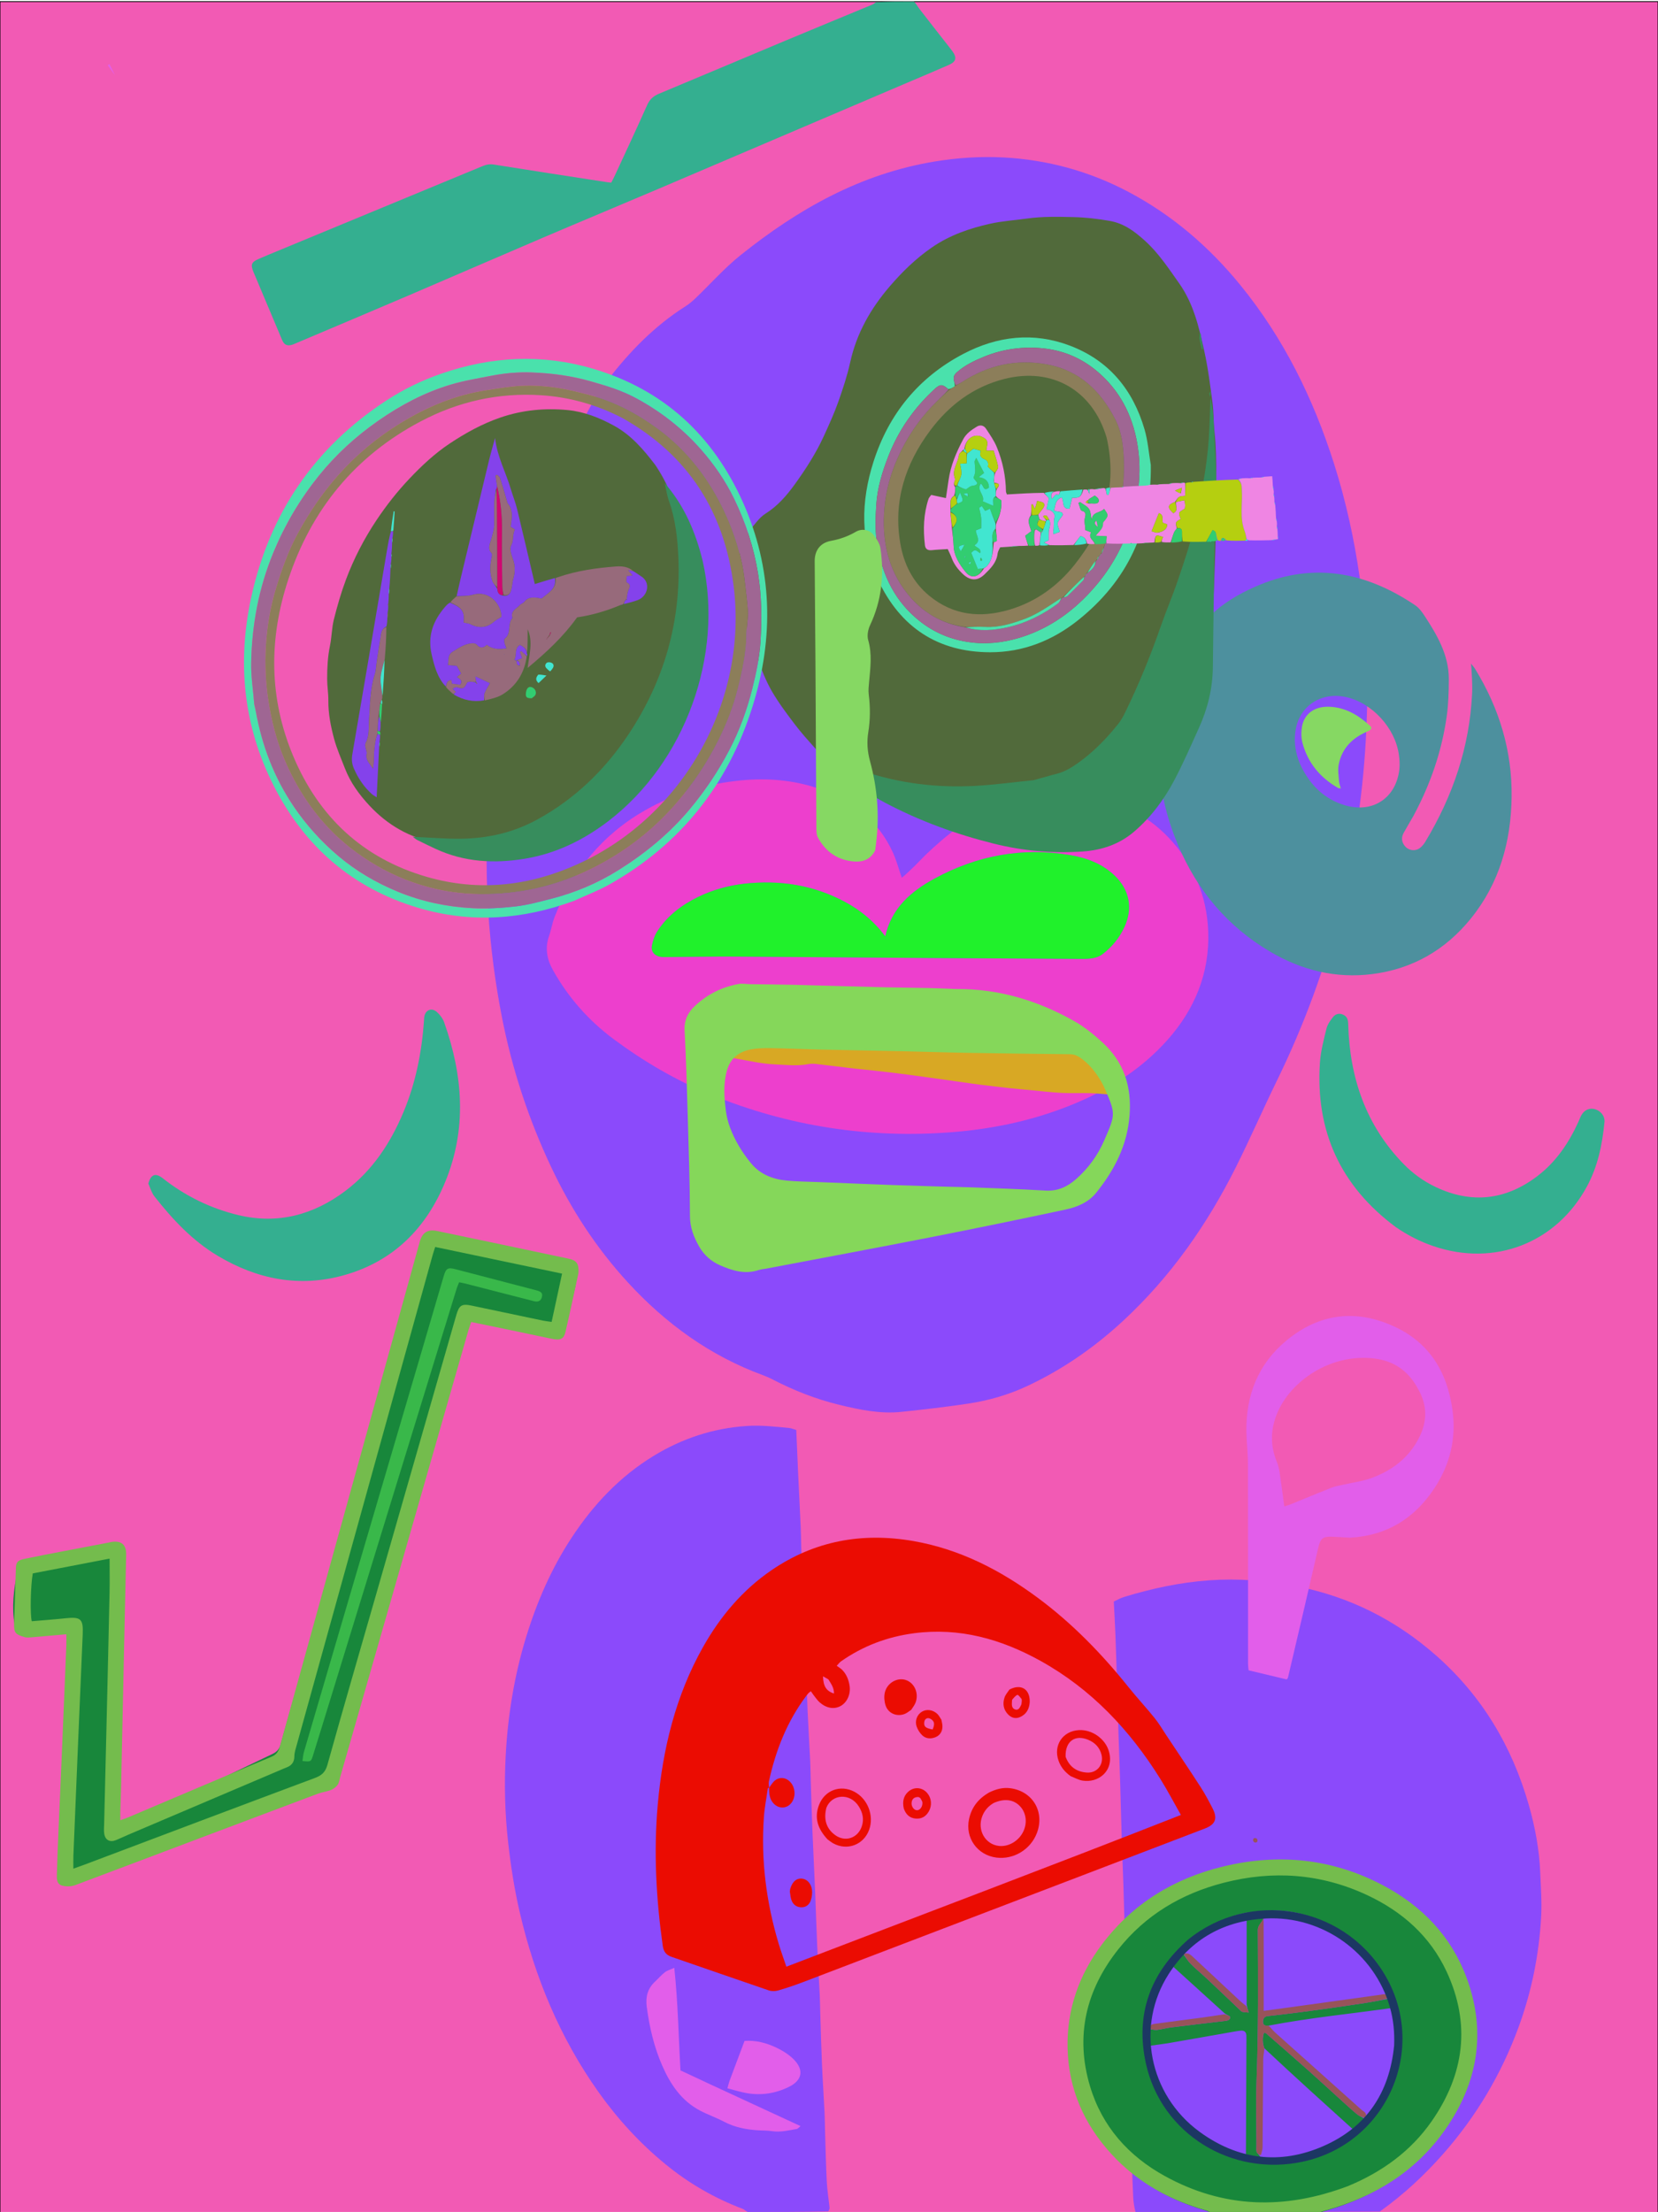 <?xml version="1.0" encoding="utf-8"?>
<!-- Generator: Adobe Adobe Illustrator 24.2.0, SVG Export Plug-In . SVG Version: 6.00 Build 0)  -->
<svg version="1.1" id="Layer_2" xmlns="http://www.w3.org/2000/svg" xmlns:xlink="http://www.w3.org/1999/xlink" x="0px" y="0px"
	 width="2048px" height="2732px" viewBox="0 0 2048 2732" style="enable-background:new 0 0 2048 2732;" xml:space="preserve">
<style type="text/css">
	.st0{fill:#F25AB4;stroke:#000000;stroke-miterlimit:10;}
	.st1{fill:#8B4AFB;}
	.st2{fill:#E25EEA;}
	.st3{fill:#ED3FCD;}
	.st4{fill:#20F12B;}
	.st5{fill:#18873B;}
	.st6{fill:#98535A;}
	.st7{fill:#74BC4D;}
	.st8{fill:#1C3763;}
	.st9{fill:#39B84A;}
	.st10{fill:#EB0C02;}
	.st11{fill:#4D909E;}
	.st12{fill:#D8A824;}
	.st13{fill:#516A3B;}
	.st14{fill:#378D5D;}
	.st15{fill:#34AF90;}
	.st16{fill:#4AE1AC;}
	.st17{fill:#9F6693;}
	.st18{fill:#8C7E5A;}
	.st19{fill:#EF85E3;}
	.st20{fill:#976A7B;}
	.st21{fill:#8442EB;}
	.st22{fill:#B5CF10;}
	.st23{fill:#41E6D0;}
	.st24{fill:#32CD71;}
	.st25{fill:#D00772;}
	.st26{fill:#85D75A;}
	.st27{fill:#86D863;}
	.st28{display:none;fill:#FFFFFF;}
</style>
<g id="Layer_3">
	<rect y="2" class="st0" width="2048" height="2732"/>
</g>
<g>
	<path class="st1" d="M1402.6,2732c-1.59-6.21-2.58-12.4-2.86-18.62c-0.9-19.92-1.66-39.84-2.26-59.77
		c-0.78-25.92-1.27-51.86-2.04-77.78c-0.51-17.27-1.36-34.53-1.9-51.79c-0.74-23.93-1.29-47.86-2.01-71.79
		c-0.58-19.27-1.32-38.53-1.92-57.79c-0.7-22.59-1.28-45.19-2.01-67.79c-0.56-17.27-1.37-34.53-1.9-51.79
		c-0.75-24.26-1.29-48.53-2.02-72.79c-0.56-18.6-1.33-37.19-1.92-55.79c-0.71-22.59-1.3-45.19-2-67.79
		c-0.61-19.93-1.21-39.86-1.97-59.79c-0.51-13.26-1.3-26.51-2.02-40.66c4.21-1.92,8.15-4.27,12.39-5.57
		c34.43-10.54,69.46-18.1,105.39-20.65c35.92-2.55,71.37,0.24,106.85,7.11c65.82,12.74,123.55,41.62,173.95,86.13
		c56.11,49.55,93.21,111.5,113.93,183.82c7.88,27.48,13.13,55.54,14.27,84.23c0.72,17.93,2.12,35.95,1.15,53.81
		c-2.57,47.01-11.76,92.76-28,136.99c-21.31,58.03-52.33,110.07-92.86,156.11c-23.38,26.55-49.19,50.53-78.47,71.42
		C1603.84,2732,1503.68,2732,1402.6,2732z"/>
	<path class="st1" d="M923.58,2732c-2.66-1.31-4.21-3.12-6.16-3.86c-34.92-13.15-66.81-31.61-95.81-55.43
		c-31.47-25.85-58.8-55.66-82.44-88.97c-47.54-67-78.49-141.6-97.15-221.75c-6.55-28.14-10.98-56.63-14.24-85.37
		c-4.17-36.79-5.09-73.69-3.01-110.55c2.76-48.85,10.67-96.93,25-143.8c13.38-43.77,31.43-85.29,56.55-123.43
		c26.72-40.56,59.32-75.13,100.68-100.45c35.54-21.75,73.76-34.41,115.45-37.17c17.79-1.18,35.05,0.82,52.5,2.53
		c2.81,0.28,5.53,1.55,8.61,2.45c0.76,17.66,1.44,34.89,2.24,52.11c1.04,22.55,2.22,45.09,3.25,67.64c0.35,7.65,0.4,15.3,0.64,22.96
		c0.65,20.93,1.2,41.87,2.03,62.79c1.06,26.55,2.42,53.08,3.52,79.62c0.87,20.92,1.43,41.85,2.37,62.76
		c0.92,20.55,2.2,41.09,3.21,61.64c0.37,7.64,0.39,15.3,0.63,22.96c0.65,20.6,1.22,41.2,2.04,61.79
		c1.07,26.54,2.42,53.07,3.53,79.62c0.87,20.92,1.43,41.85,2.37,62.77c0.92,20.55,2.18,41.09,3.18,61.64
		c0.37,7.64,0.41,15.3,0.66,22.95c0.66,20.6,1.18,41.2,2.07,61.79c0.86,19.89,2.19,39.76,3.18,59.64c0.4,7.98,0.41,15.97,0.66,23.95
		c0.65,20.6,1.05,41.21,2.12,61.78c0.56,10.83,2.36,21.58,3.45,32.38c0.12,1.15-0.76,2.4-1.55,4.3
		C990.02,2732,957.26,2732,923.58,2732z"/>
</g>
<g id="Image_Tracing">
	<path class="st1" d="M715.49,529.54c9.84-21.31,20.74-41.26,34.52-59.26c27.29-35.65,58.28-67.6,96.54-91.84
		c4.44-2.82,8.58-6.26,12.39-9.91c18.54-17.73,35.65-37.21,55.58-53.19c71.04-56.96,148.64-100.91,240.17-115.87
		c28.08-4.59,56.26-6.49,84.56-5.02c54.65,2.84,106.58,17.13,154.78,42.63c53.91,28.53,99.52,67.73,138.11,115.06
		c53.59,65.73,90.2,140.32,115.74,220.74c14.54,45.78,24.81,92.58,31.59,140.06c8.84,61.8,11.07,124.04,8.34,186.37
		c-6.69,152.67-43.3,297.8-110.44,435.2c-17.38,35.58-33.18,71.95-50.92,107.34c-35.66,71.16-80.8,135.57-139.52,189.84
		c-35.22,32.55-74.19,59.61-117.72,80.04c-23.43,11-48.01,18.06-73.42,21.89c-27.3,4.12-54.76,7.25-82.22,10.15
		c-26.22,2.77-51.75-2.57-77.02-8.7c-28.6-6.94-55.81-17.68-81.96-31.17c-3.83-1.98-7.79-3.8-11.84-5.28
		c-65.59-23.98-120.37-63.73-167.29-114.83c-38.85-42.3-69.91-89.99-94.37-141.76c-28.13-59.51-48.64-121.7-61.24-186.39
		c-8.28-42.5-13.85-85.31-16.65-128.55c-2.63-40.64-2.74-81.29-0.78-121.86c2.77-57.21,10.7-113.86,22.28-170.01
		c5.04-24.42,8.19-49.22,13.14-73.65C654.11,681.31,679.09,603.9,715.49,529.54z"/>
</g>
<g>
	<path class="st2" d="M1667.69,1899.18c-7.57-0.38-14.21-0.87-20.86-1.16c-13.44-0.59-15.83,1.97-18.79,14.87
		c-12.18,53.2-24.74,106.3-37.18,159.44c-0.07,0.29-0.4,0.52-1.54,1.93c-15.02-3.59-30.67-7.34-47.02-11.26
		c-0.22-2.38-0.67-4.92-0.68-7.46c-0.04-82.64,0.04-165.29-0.14-247.93c-0.03-12.94-1.62-25.88-1.87-38.83
		c-0.88-45.63,14.69-84.71,50.19-113.75c39.91-32.64,84.69-38.45,131.87-16.9c43.88,20.05,65.75,56.01,72.39,102.81
		c5.02,35.36-2.82,67.69-22.17,97.08C1747.56,1874.98,1713.62,1896.65,1667.69,1899.18z M1751.66,1715.56
		c-11.61-21.77-29.17-34.65-54.08-37.66c-53.85-6.52-103.66,27.59-120.23,68.23c-8.1,19.86-8.35,39.34-0.3,59.13
		c1.6,3.94,2.77,8.16,3.41,12.36c2.13,14.07,3.92,28.19,5.94,42.99c3.28-1.09,5.8-1.78,8.21-2.76
		c16.65-6.78,33.21-13.76,49.93-20.35c4.55-1.79,9.52-2.56,14.33-3.67c11.64-2.69,23.7-4.19,34.86-8.2
		c25.56-9.18,46.36-24.91,58.98-49.59C1762.72,1756.47,1763.72,1736.53,1751.66,1715.56z"/>
	<path class="st2" d="M877.75,2574.55c37.04,17.16,73.42,33.97,111.06,51.37c-2.25,1.81-3.3,3.34-4.57,3.56
		c-10.12,1.71-20.12,4.32-30.61,2.71c-5.89-0.91-11.94-0.68-17.91-1.09c-14.38-0.98-28.24-3.66-41.23-10.5
		c-9.67-5.1-20.13-8.71-29.8-13.82c-22.91-12.11-36.46-32.16-46.61-55.32c-10.26-23.4-15.91-47.85-19.23-73.01
		c-1.58-12.01,1.1-22.42,10.16-30.87c4.13-3.85,7.83-8.22,12.27-11.65c2.93-2.27,6.82-3.28,11.62-5.47
		c4.57,42.87,5.2,84.29,7.66,126.7C852.57,2562.75,864.83,2568.48,877.75,2574.55z"/>
	<path class="st2" d="M901.01,2570.38c6.39-16.85,12.43-33.02,18.65-49.65c14.4-1.03,27.49,2.61,39.74,8.5
		c7.67,3.69,15.34,8.49,21.25,14.52c12.64,12.9,10.23,25.63-5.97,33.65c-16.51,8.17-34.2,11.01-52.47,7.79
		c-7.78-1.37-15.37-3.8-23.69-5.91C899.39,2575.95,900.03,2573.5,901.01,2570.38z"/>
	<path class="st2" d="M141.87,92.67c-2.86-3.73-5.83-7.93-8.79-12.13c0.71-0.46,1.43-0.92,2.14-1.38
		C137.39,83.5,139.57,87.85,141.87,92.67z"/>
</g>
<g>
	<path class="st3" d="M1143.59,1055.59c26.26-25.02,53.97-47.1,87.53-59.68c36.94-13.84,74.97-19.71,114.73-12.33
		c37.98,7.05,70.83,22.82,97.49,50.8c30.98,32.51,47.47,71.98,49.08,116.26c1.85,51.11-16.53,95.89-50.61,134.1
		c-31.01,34.76-69.21,59.18-111.73,77.22c-48.89,20.75-100.1,32.05-152.93,36.3c-103.46,8.33-203.26-7.06-299.35-46.37
		c-42.81-17.51-82.44-40.75-119.49-68.2c-31.14-23.07-56.44-51.73-75.4-85.69c-7.44-13.33-9.94-27.32-4.62-42.27
		c2.67-7.51,3.8-15.58,6.68-22.99c22.18-56.95,59.2-102.07,112.24-132.19c36.4-20.66,76.4-32.71,118.48-36.73
		c32.62-3.11,64.62-0.42,95.65,10.21c40.77,13.96,72.91,38.47,91.36,78.41c4.55,9.84,7.32,20.49,11.24,31.69
		C1124.41,1075.49,1133.63,1065.67,1143.59,1055.59z M918.55,1091.57c-19.68,2.3-38.51,7.6-56.33,16.29
		c-20.42,9.96-38.08,23.37-50.49,42.66c-3.3,5.13-5.36,11.44-6.47,17.48c-1.37,7.47,3.38,12.75,11,13.8
		c2.95,0.4,5.98,0.24,8.98,0.22c27.31-0.19,54.61-0.7,81.92-0.55c79.94,0.45,159.88,1.2,239.82,1.76
		c62.95,0.44,125.91,0.82,188.86,1.12c9.28,0.04,18.92-0.36,26.51-6.25c11.42-8.87,20.5-19.98,26.6-33.25
		c10.53-22.9,6.34-45.58-11.82-63.12c-15.45-14.92-34.75-22.17-55.37-25.64c-58.98-9.93-114.78,0.52-167.05,28.85
		c-28.97,15.7-53.4,36.25-61.23,71.58c-13.8-18.67-30.7-32.42-50.31-42.88C1004.63,1093.09,963.48,1086.63,918.55,1091.57z"/>
	<path class="st4" d="M919.44,1091.44c44.05-4.81,85.19,1.65,123.75,22.21c19.61,10.46,36.51,24.2,50.31,42.88
		c7.83-35.33,32.26-55.88,61.23-71.58c52.27-28.33,108.07-38.78,167.05-28.85c20.62,3.47,39.92,10.72,55.37,25.64
		c18.16,17.54,22.35,40.22,11.82,63.12c-6.1,13.27-15.18,24.38-26.6,33.25c-7.58,5.89-17.23,6.3-26.51,6.25
		c-62.95-0.3-125.91-0.68-188.86-1.12c-79.94-0.56-159.88-1.31-239.82-1.76c-27.3-0.15-54.61,0.36-81.92,0.55
		c-3,0.02-6.03,0.18-8.98-0.22c-7.63-1.04-12.37-6.33-11-13.8c1.11-6.05,3.17-12.35,6.47-17.48c12.4-19.29,30.07-32.7,50.49-42.66
		C880.04,1099.17,898.87,1093.87,919.44,1091.44z"/>
</g>
<g>
	<path class="st5" d="M1498.94,2734c-4.1-1.35-7.17-3.05-10.45-4.01c-49.64-14.54-91.94-40.41-123.92-81.54
		c-55.75-71.69-57.01-167.47-3.1-242.68c39.05-54.49,92.82-86.88,157.55-101.57c43.57-9.88,87.35-9.7,130.58,1.93
		c54.39,14.63,100.3,42.74,133.8,88.86c52.06,71.65,51.06,165.03-2.5,238.69c-35.46,48.76-83.55,79.34-140.94,96.1
		c-3.19,0.93-6.41,1.8-9.78,3.46C1586.62,2734,1543.25,2734,1498.94,2734z M1420.95,2506.4c2.85,0.27,5.77,1.03,8.55,0.69
		c5.52-0.68,10.94-2.25,16.46-2.94c22.47-2.83,44.96-5.5,67.46-8.14c3.25-0.38,6.46-1.28,5.95-4.91c-0.2-1.41-3.9-2.33-6.73-4.47
		c-22.56-20.47-45.11-40.94-68.38-62.05c-16.47,24.49-25.42,50.1-26.92,78.28C1417.28,2503.8,1418.7,2504.82,1420.95,2506.4z
		 M1462.05,2414.09c2.92,3.88,5.44,8.16,8.85,11.55c6.35,6.31,13.31,12,19.84,18.13c13.57,12.75,27.01,25.62,40.52,38.43
		c0.96,0.92,1.87,2.24,3.02,2.54c2.25,0.58,4.65,0.58,8.19,0.93c-1.2-3.78-1.88-5.91-2.58-9.88c0-37.66,0-75.32,0-113.6
		c-32.76,6.86-59.68,21.82-82.27,45.82C1459.36,2409.91,1460.67,2411.32,1462.05,2414.09z M1556.76,2664.03
		c0.2,2.52,0.4,5.04,0.61,7.75c45.36,4.7,84.64-7.14,119.67-36.52c-39.03-35.27-77.07-69.64-115.38-105.53
		c-2.24-6.31-2.46-12.6-0.44-19c1.36,0.27,2.16,0.19,2.58,0.55c17.43,15.22,34.91,30.38,52.19,45.78
		c15.07,13.42,29.88,27.13,44.84,40.67c5.39,4.88,10.73,9.84,16.44,14.33c2.43,1.91,5.71,2.74,8.74,5.34
		c1.27,1.36,2.54,2.71,3.83,4.08c36.73-36.56,47.95-103.11,32.84-141.92c-51.46,7.47-103.49,12.27-156.38,22.42
		c-3.86,0.21-6.5-0.82-6.23-5.48c0.23-3.98,2.05-6,6.06-6.44c11.48-1.27,22.94-2.63,34.4-4.08c11.46-1.45,22.9-2.97,34.34-4.59
		c16.98-2.4,33.95-4.81,50.9-7.43c10.06-1.56,20.04-3.53,31.53-5.68c5.18-2.43,1.25-5.77,0.3-8.04
		c-18.98-45.38-51.53-76.55-98.13-92.77c-18.39-6.4-37.26-8.96-57.01-7.25c-0.44,2.9-0.83,5.45-1.96,9.1
		c-1.23,5.28-6.81,7.8-6.77,14.6c0.35,61.46,0.77,122.92-1.53,184.38c-1.02,27.24-0.19,54.55-0.18,81.82c0,2.66-0.5,5.51,0.3,7.92
		C1552.89,2659.8,1555.24,2660.97,1556.76,2664.03z M1539.6,2525.26c0-3.66,0.1-7.33-0.02-10.99c-0.14-4.51-2.54-6.69-7.09-6.22
		c-2.32,0.24-4.62,0.59-6.92,0.99c-26.54,4.66-53.06,9.41-79.61,13.98c-9.11,1.56-18.3,2.66-27.37,3.96
		c1.02,63.2,58.03,129.98,120.37,140.08C1539.18,2620.34,1539.39,2573.77,1539.6,2525.26z"/>
	<path class="st5" d="M689.2,1649.13c-38.77-8.44-76.77-16.98-114.78-25.49c-0.57-0.13-1.24,0.22-2.84,0.53
		c-1.03,3.26-2.31,6.96-3.38,10.72c-53.41,188-106.83,376-160.04,564.06c-2.09,7.38-5.36,11.52-12.96,14.1
		c-104.38,35.31-208.63,70.99-312.91,106.56c-3.08,1.05-6.24,1.86-10.98,3.25c4.22-103.37,8.4-205.64,12.62-308.87
		c-11.59,1.06-22.1,2.03-32.62,2.99c-6.3,0.58-12.6,1.41-18.91,1.65c-9.07,0.34-12.75-2.7-14.32-11.73
		c-3.84-22.05-1.14-43.79,3.37-65.42c1.7-8.12,6.63-12.14,14.94-13.72c33.04-6.26,65.97-13.06,98.96-19.59
		c10.58-2.1,15.62,1.89,16.23,12.98c0.25,4.65-0.13,9.33-0.24,13.99c-1.18,51.31-2.36,102.62-3.55,153.93
		c-1.22,52.64-2.46,105.29-3.68,157.93c-0.08,3.3-0.01,6.61-0.01,10.79c2.92-1.1,5.38-1.83,7.65-2.92
		c61.56-29.52,123.07-59.14,184.7-88.5c5.62-2.68,8.57-6.06,10.28-12.16c57.77-205.11,115.75-410.17,173.7-615.23
		c0.27-0.96,0.62-1.9,0.92-2.85c3.18-10.12,6.41-12.14,17.03-9.9c12.71,2.67,25.36,5.63,38.02,8.48
		c37.68,8.49,75.26,17.51,113.11,25.17c11.97,2.42,17.92,9.06,21.31,19.35c0.96,2.9,0.53,6.56-0.17,9.66
		c-3.91,17.2-8.21,34.31-12.13,51.51C697.4,1645.32,694.57,1647.91,689.2,1649.13z"/>
	<path class="st6" d="M1552.45,2270.84c1.65,3.06,0.88,4.83-2.13,4.85c-0.85,0.01-2.37-1.4-2.44-2.25
		C1547.64,2270.56,1549.13,2269.37,1552.45,2270.84z"/>
	<path class="st6" d="M1561.79,2530.49c-0.4,4.64-1.38,8.52-1.42,12.41c-0.33,36.3-0.47,72.6-0.8,108.89
		c-0.03,3.22-1.01,6.43-2.17,10.14c-2.18-0.95-4.53-2.12-5.12-3.89c-0.8-2.4-0.3-5.26-0.3-7.92c0-27.28-0.84-54.59,0.18-81.82
		c2.3-61.46,1.87-122.92,1.53-184.38c-0.04-6.79,5.54-9.32,7.14-15.15c0.29,33.06,0.2,66.67,0.12,100.29c-0.01,4.54,0,9.08,0,14.58
		c17.1-2.35,32.86-4.49,48.61-6.67c31.97-4.43,63.94-8.9,95.92-13.29c3.79-0.52,8.23-2.23,10.01,4.31
		c-9.72,2.45-19.71,4.43-29.76,5.98c-16.94,2.62-33.92,5.03-50.9,7.43c-11.43,1.62-22.88,3.14-34.34,4.59
		c-11.46,1.45-22.92,2.81-34.4,4.08c-4.01,0.44-5.83,2.46-6.06,6.44c-0.27,4.66,2.36,5.69,7.03,5.47c3.09,2.7,5.08,5.74,7.7,8.08
		c35.49,31.81,71.1,63.48,106.54,95.34c2.87,2.58,8.34,4.23,5.18,10.43c-3.54-1.01-6.82-1.84-9.25-3.75
		c-5.7-4.5-11.04-9.45-16.44-14.33c-14.96-13.54-29.77-27.25-44.84-40.67c-17.28-15.39-34.76-30.55-52.19-45.78
		c-0.42-0.36-1.22-0.28-2.58-0.55C1559.2,2517.13,1559.41,2523.42,1561.79,2530.49z"/>
	<path class="st6" d="M1462.01,2413.41c5.68-2.42,9.11,1.28,12.71,4.65c18.81,17.61,37.63,35.2,56.47,52.78
		c2.41,2.25,4.95,4.36,8.07,6.66c1.32,2.26,2,4.4,3.2,8.18c-3.54-0.36-5.94-0.35-8.19-0.93c-1.15-0.3-2.05-1.63-3.02-2.54
		c-13.5-12.81-26.95-25.69-40.52-38.43c-6.53-6.13-13.49-11.82-19.84-18.13C1467.49,2422.26,1464.97,2417.97,1462.01,2413.41z"/>
	<path class="st6" d="M1420.19,2506.1c-0.39-5.67,3.53-6.17,7.7-6.7c18.79-2.4,37.56-4.88,56.33-7.41
		c9.21-1.24,18.4-2.67,28.37-4.19c2.87,0.96,6.57,1.88,6.77,3.3c0.51,3.63-2.7,4.53-5.95,4.91c-22.49,2.64-44.99,5.31-67.46,8.14
		c-5.52,0.7-10.94,2.27-16.46,2.94C1426.72,2507.43,1423.8,2506.66,1420.19,2506.1z"/>
</g>
<g>
	<path class="st7" d="M1498.94,2734c-3.75-1.38-6.42-3.24-9.38-4.07c-44.89-12.67-84.42-34.47-116.25-68.97
		c-34.28-37.16-53.59-80.95-54.63-131.76c-0.96-47.3,14.05-89.87,42.36-127.53c38-50.55,88.98-81.63,149.92-96.37
		c68.33-16.53,134.47-9.86,196.99,23.05c48.29,25.42,84.54,62.79,103.65,114.48c24.78,67.05,13.86,130.05-26.72,187.81
		c-36.17,51.48-86.83,82.56-146.87,99.24c-3.21,0.89-6.43,1.73-9.82,3.36C1585.29,2734,1542.58,2734,1498.94,2734z M1664.96,2700.09
		c41.87-17.35,77.63-42.94,103.63-80.38c40.16-57.83,48.39-119.71,18.38-184.4c-20.47-44.13-55.25-74.71-98.91-94.98
		c-56.9-26.42-116.09-30.49-176.58-14.91c-52.16,13.43-96.65,39.83-130.3,82.35c-39.8,50.28-53.37,106.88-34.74,169.02
		c14.89,49.67,47.5,86.13,92.38,110.84C1511.36,2727.57,1586.69,2729.61,1664.96,2700.09z"/>
	<path class="st7" d="M258.35,2265.96c-55.54,20.94-110.33,41.68-165.18,62.27c-3.29,1.24-7.11,1.74-10.64,1.56
		c-9.47-0.49-12.56-3.62-12.32-13.13c0.5-19.98,1.4-39.96,2.23-59.93c1.12-26.63,2.37-53.26,3.49-79.89
		c2.04-48.27,4.04-96.54,6.01-144.81c0.17-4.25,0.02-8.52,0.02-13.54c-14.4,1.26-27.93,2.5-41.48,3.6
		c-3.29,0.27-6.82,0.81-9.89-0.05c-11.65-3.23-13.54-5.72-13.18-16.44c0.78-22.98,1.43-45.96,2.23-68.93
		c0.25-7.13,2.22-9.53,10.19-11.22c15.31-3.25,30.69-6.14,46.06-9.1c19.62-3.78,39.25-7.48,58.88-11.22
		c0.98-0.19,1.94-0.51,2.92-0.66c12.35-1.84,18.36,3.25,18.13,15.77c-0.47,25.65-1.17,51.3-1.73,76.96
		c-1.49,68.96-2.93,137.92-4.43,206.89c-0.24,10.99-0.7,21.98-1.01,32.97c-0.09,3.27-0.01,6.54-0.01,11.13
		c3.96-1.44,6.72-2.31,9.37-3.43c59.15-25.07,118.24-50.3,177.51-75.09c6.57-2.75,8.69-7.23,10.35-13.21
		c20.65-74.77,41.4-149.5,62.12-224.25c36.82-132.81,73.64-265.62,110.47-398.42c3.2-11.55,9.8-15.83,21.6-13.37
		c54.1,11.29,108.19,22.7,162.26,34.16c9.78,2.07,12.63,6.12,12.26,16.2c-0.04,1-0.13,2-0.34,2.98
		c-5.19,23.74-10.2,47.53-15.72,71.19c-2.09,8.97-6.24,10.8-16.81,8.62c-19.89-4.09-39.75-8.36-59.63-12.51
		c-13.02-2.72-26.05-5.37-40.04-8.24c-1.22,3.61-2.5,6.94-3.48,10.35c-52.82,183.98-105.61,367.97-158.41,551.95
		c-0.92,3.2-1.3,6.84-3.15,9.39c-1.96,2.71-5.08,5.09-8.2,6.32c-5.15,2.04-10.88,2.61-16.09,4.56
		C348.15,2232.07,303.63,2248.93,258.35,2265.96z M158.83,2265.88c-5.18,2.29-10.31,4.67-15.54,6.83
		c-7.53,3.12-13.37,0.02-14.56-8.04c-0.58-3.91-0.18-7.98-0.08-11.97c0.96-40.31,1.97-80.62,2.91-120.93
		c1.29-54.97,2.6-109.94,3.77-164.92c0.29-13.59,0.04-27.19,0.04-41.81c-32.12,6.18-63.69,12.26-94.87,18.26
		c-2.69,14.86-3.46,50.27-1.27,59.08c13.77-1.19,27.69-2.18,41.56-3.65c18.94-2.01,22.17,0.69,21.39,19.41
		c-1.83,43.94-3.76,87.88-5.62,131.82c-2,47.27-3.97,94.54-5.9,141.82c-0.21,5.13-0.03,10.27-0.03,16.19
		c5.37-1.93,9.74-3.43,14.06-5.06c94.7-35.69,189.35-71.52,284.17-106.89c8.56-3.19,13.01-7.14,15.6-16.4
		c19.78-70.86,40.36-141.5,60.67-212.21c32.81-114.23,65.61-228.46,98.37-342.7c3.63-12.65,6.65-14.76,19.11-12.15
		c29.33,6.15,58.64,12.38,87.96,18.51c3.44,0.72,6.96,1.04,10.83,1.6c4.41-20.39,8.58-39.73,12.88-59.62
		c-52.88-11.11-104.58-21.97-156.7-32.91c-1.22,3.84-2.32,6.94-3.2,10.1c-55.91,201.45-111.81,402.9-167.67,604.36
		c-1.33,4.8-3.07,9.72-3.1,14.59c-0.04,7.64-3.73,11.67-10.34,14.07c-2.5,0.91-4.92,2.03-7.37,3.07
		C284.01,2212.64,222.13,2238.97,158.83,2265.88z"/>
	<path class="st8" d="M1467.61,2395.59c75.54-61.44,189.91-43.07,241.67,41.3c56.11,91.46,4.94,210.43-100,232.99
		c-88.1,18.95-174.7-34.35-193.81-121.12C1402.14,2488.27,1420.55,2437.04,1467.61,2395.59z M1722.07,2526.49
		c0.65-16.09-0.81-31.92-5.25-47.47c-19.12-67.03-83.1-113.04-152.99-109.52c-51.42,2.6-92.16,25.07-120.11,68.41
		c-41.18,63.86-24.8,149.12,37.99,195.04c47.26,34.56,99.44,41.21,153.18,17.57C1687.41,2627.42,1716.2,2585.63,1722.07,2526.49z"/>
	<path class="st9" d="M517.29,1681.16c10.45-35.59,20.58-70.42,30.85-105.22c2.81-9.52,5.13-10.77,14.45-8.35
		c33.5,8.7,66.99,17.45,100.47,26.23c5.73,1.5,7.37,3.72,6.33,8c-1.15,4.75-4.34,6.66-9.95,5.24
		c-28.39-7.21-56.74-14.57-85.12-21.85c-2.22-0.57-4.5-0.92-7.21-1.46c-1.06,2.65-2.19,5-2.95,7.47
		c-52.37,170.2-104.71,340.42-157.06,510.63c-6.85,22.27-13.66,44.55-20.64,66.78c-2.34,7.44-2.56,7.38-12.9,6.42
		c0.61-3.8,0.82-7.63,1.87-11.22c18.77-64.22,37.64-128.41,56.51-192.6C460.29,1874.79,488.66,1778.36,517.29,1681.16z"/>
</g>
<g>
	<path class="st10" d="M1314.96,2324.71c-108.03,41.31-215.34,82.34-322.69,123.27c-10.24,3.9-20.65,7.41-31.17,10.47
		c-3.54,1.03-8,1.07-11.46-0.11c-40.03-13.62-79.92-27.61-119.91-41.35c-6.75-2.32-10.04-6.31-11.07-13.61
		c-8.17-57.93-11.38-116.04-6.2-174.4c6.1-68.7,21.96-134.69,56.25-195.28c21.29-37.62,48.6-70.02,84.52-94.52
		c53.11-36.21,111.73-46.73,174.48-35.92c57.4,9.89,107.7,35.78,154.07,70.1c42.6,31.53,79.16,69.19,112.22,110.45
		c10.39,12.97,21.75,25.16,32.18,38.1c5.4,6.7,9.79,14.22,14.57,21.41c14.18,21.33,28.51,42.56,42.41,64.07
		c5.41,8.37,10.08,17.24,14.65,26.11c6.47,12.55,3.53,19.91-9.55,24.92c-46.32,17.74-92.66,35.46-138.99,53.18
		C1338.07,2315.88,1326.87,2320.14,1314.96,2324.71z M948.48,2208.55c-1.67,11.84-4.04,23.63-4.89,35.53
		c-3.79,53.41,2.92,105.69,18.33,156.88c2.75,9.12,6.05,18.08,9.43,28.09c162.76-62.47,324.86-123.51,487.32-187.41
		c-8.95-15.76-16.66-30.51-25.45-44.59c-37.68-60.29-85.19-110.87-147.88-145.66c-48.53-26.94-100.05-41.55-156.25-34.18
		c-32.97,4.32-63.18,15.7-90.41,34.84c-1.54,1.08-2.66,2.74-5.13,5.36c2.52,1.86,4.91,3.18,6.74,5.05
		c5.33,5.42,8.01,12.24,9.14,19.61c1.58,10.35-3.09,20.62-11.04,24.99c-7.96,4.38-17.45,2.93-25.82-4.37
		c-2.71-2.37-4.79-5.47-7.05-8.32c-1.37-1.72-2.54-3.59-3.87-5.49c-1.32,0.98-2.22,1.46-2.87,2.17c-1.13,1.22-2.14,2.55-3.13,3.88
		c-23.57,31.53-37.59,67.23-45.89,105.39c-0.54,2.46,0.1,5.18,0.23,7.71C949.98,2208.03,950.04,2207.97,948.48,2208.55z
		 M1023.2,2074.18c-1.97-1.13-3.94-2.25-6.6-3.78c0.33,12.51,4.07,18.1,13.51,21.33C1030.38,2085.28,1027.15,2080.34,1023.2,2074.18
		z"/>
	<path class="st10" d="M1221.97,2213.8c8.63-4.18,16.97-6.33,25.83-5.19c27.75,3.57,42.94,29.12,33,55.34
		c-7.71,20.32-28.62,33.04-49.93,30.36c-23.62-2.97-38.89-24.34-33.89-47.57C1200.11,2232.2,1208.45,2221.46,1221.97,2213.8z
		 M1225.59,2227.99c-5.69,3.8-9.83,8.83-12.29,15.24c-6.53,16.96,3.52,34.8,20.66,36.68c11.79,1.29,24.26-6.02,29.92-17.53
		c5.34-10.86,3.77-23.43-3.94-31.52c-7.95-8.35-19.08-9.79-32.16-4.16C1227.49,2226.82,1227.21,2227.02,1225.59,2227.99z"/>
	<path class="st10" d="M1022.21,2271.83c-11.81-12.63-16.78-26.35-10.52-42.58c7.01-18.18,26.37-25.33,43.6-16.29
		c16.55,8.68,24.65,29.54,18.27,47.08c-6.71,18.44-26.92,26.13-44.21,16.75C1027.02,2275.53,1024.94,2273.81,1022.21,2271.83z
		 M1020.72,2232.85c-3.26,13.43-0.78,25.14,10.84,33.63c12.44,9.09,27.99,3.87,32.93-10.71c3.01-8.88,1.1-17.08-3.7-24.68
		C1049.9,2213.86,1027.27,2215.94,1020.72,2232.85z"/>
	<path class="st10" d="M1322.52,2193.75c-7.25-5.16-12.18-11.25-14.95-19c-6.81-19.09,5.14-36.94,25.38-37.9
		c16.16-0.77,32.51,10.78,36.89,26.51c6.64,23.88-13.27,39.18-32.76,35.86C1332.29,2198.4,1327.8,2195.86,1322.52,2193.75z
		 M1316.27,2169.75c4.44,12.22,13.4,18.63,26.13,19.54c12.65,0.9,21.25-9.79,18.2-22.04c-2.27-9.1-8.19-15.04-16.57-18.5
		C1327.88,2142.07,1315.58,2150.68,1316.27,2169.75z"/>
	<path class="st10" d="M1125.61,2111.75c-3.06,2.09-5.42,4.09-8.14,5.14c-9.72,3.75-20.32-0.64-23.56-10.47
		c-1.58-4.81-2.07-10.6-1.04-15.53c2.51-12.02,15.06-19.36,25.7-16.02c10.81,3.39,16.66,16.11,12.45,27.74
		C1129.91,2105.67,1127.8,2108.36,1125.61,2111.75z"/>
	<path class="st10" d="M949.96,2208.06c1.72-2.32,3.3-4.81,5.22-7.01c5.59-6.39,14.02-6.69,20.23-0.85
		c7.01,6.6,8.06,18.73,2.27,26.39c-5.72,7.58-15.87,7.84-22.36,0.62c-4.53-5.04-5.39-11.17-5.34-18.42
		C950.04,2207.97,949.98,2208.03,949.96,2208.06z"/>
	<path class="st10" d="M1116.35,2233.63c-1.67-7.94-0.65-14.54,4.77-19.97c7.19-7.2,17.97-6.66,24.43,1.19
		c5.12,6.22,5.88,15.06,1.8,22.32c-3.57,6.34-8.96,9.6-16.35,8.94C1123.59,2245.44,1119.01,2241.16,1116.35,2233.63z
		 M1136.77,2220.76c-0.88-0.45-1.77-1.28-2.65-1.28c-5.22,0.03-7.96,2.72-8.11,7.73c-0.13,4.33,3.06,8.52,6.57,8.6
		c3.78,0.09,7.03-4.14,6.83-9.37C1139.35,2224.89,1138.29,2223.37,1136.77,2220.76z"/>
	<path class="st10" d="M1246.87,2086.79c13.78-7.33,24.68-1.04,25.07,13.65c0.02,0.66,0.04,1.33-0.01,1.99
		c-0.56,8.25-3.99,14.68-11.77,18.23c-5.53,2.52-10.59,1.14-14.67-2.88c-6.02-5.93-7.27-13.39-4.69-21.19
		C1241.9,2093.24,1244.44,2090.37,1246.87,2086.79z M1262.09,2101.17c-0.09-0.99,0.19-2.27-0.33-2.9c-1.55-1.89-4.07-5.29-5.01-4.93
		c-2.43,0.92-4.31,3.45-6.19,5.54c-0.56,0.62-0.5,1.89-0.57,2.87c-0.25,3.71-0.46,7.91,3.57,9.47c4.61,1.78,6.21-2.35,7.83-5.6
		C1261.82,2104.76,1261.83,2103.7,1262.09,2101.17z"/>
	<path class="st10" d="M975.64,2336.43c0.21-1.71,0.23-2.73,0.51-3.67c2.56-8.37,7.05-12.59,13.29-12.57
		c6.44,0.02,12.26,5.22,13.48,13.53c0.64,4.34,0,9.24-1.41,13.43c-1.78,5.29-6.04,8.84-12.04,8.56c-5.78-0.26-9.95-3.47-11.86-8.96
		C976.54,2343.7,976.23,2340.37,975.64,2336.43z"/>
	<path class="st10" d="M1162.82,2124.05c0.68,3.34,1.36,5.97,1.3,8.58c-0.14,6.22-3.16,10.89-8.99,13.14
		c-5.63,2.17-11.51,1.7-15.92-2.46c-3.02-2.84-5.49-6.79-6.89-10.71c-2.57-7.2,0.45-14.82,6.29-18.4
		c5.87-3.59,13.66-2.63,19.25,2.72C1159.73,2118.72,1160.96,2121.17,1162.82,2124.05z M1152.01,2136.08
		c2.8-6.6,2.29-9.96-1.92-12.73c-4.15-2.73-8.09-0.85-8.48,4.05C1141.21,2132.45,1143.13,2134.43,1152.01,2136.08z"/>
</g>
<g>
	<path class="st11" d="M1745.83,1007.88c-4.19,7.28-8.12,13.85-11.86,20.54c-3.04,5.43-2.94,10.87,0.87,15.94
		c4.72,6.3,13.29,7.61,19.49,2.68c2.54-2.02,4.67-4.78,6.36-7.59c33.91-56.31,54.57-116.82,57.69-182.85
		c0.28-5.98,0.12-12-0.09-17.99c-0.21-5.98-0.74-11.95-1.2-18.95c2.01,2.61,3.76,4.5,5.08,6.66c29.77,48.57,45.8,101.24,45,158.33
		c-0.77,55.04-15.01,106.03-50.2,149.65c-31.56,39.12-72.46,62.6-122.27,68.83c-44.81,5.6-86.84-4.78-125.6-27.58
		c-52.63-30.96-90.07-75.45-113.77-131.43c-26.64-62.9-31.87-127.61-12.87-193.47c9.92-34.37,26.69-65.3,52.75-90.52
		c15.75-15.25,34.45-26.22,54.24-35.05c70.47-31.45,136.36-19.52,198.58,22.45c4.76,3.21,8.54,8.38,11.76,13.31
		c15.55,23.83,29.91,48.33,29.82,78.02c-0.05,15.28-0.47,30.71-2.59,45.81C1780.94,927.95,1766.87,968.73,1745.83,1007.88z
		 M1603.95,938.67c1.15,2.76,2.14,5.6,3.46,8.27c11.64,23.38,29,40.51,54.53,47.85c34.04,9.78,62.52-9.33,66.58-44.48
		c0.68-5.85,0.24-11.96-0.54-17.83c-4.41-33.24-33.16-64.51-65.48-71.56c-30.04-6.55-56.64,10.34-61.96,39.82
		C1598.34,912.98,1599.27,925.27,1603.95,938.67z"/>
</g>
<g>
	<path class="st12" d="M888.64,1264.62c6.9-18.86,17.66-32.09,37.65-37.22c19.93-5.11,39.64-7.21,60-3.84
		c5.85,0.97,11.96,0.33,17.95,0.4c19.89,0.24,39.91-1.51,59.47,3.87c1.25,0.34,2.65,0.1,3.98,0.14c20.57,0.67,41.17,0.85,61.7,2.17
		c20.11,1.3,40.13,4.11,60.23,5.61c16.53,1.23,33.13,1.57,49.71,2.17c4.02,0.15,8.14-0.34,10.94,3.38
		c4.07,5.41,9.98,7.38,16.15,9.08c13.42,3.7,26.74,7.76,40.21,11.29c5.08,1.33,10.57,1.1,15.64,2.47c4.3,1.17,9.25,2.66,12.17,5.68
		c7.35,7.61,14.13,15.85,20.35,24.42c6.78,9.33,14.85,16.84,25.11,22.01c4.84,2.44,6.44,6.84,5.86,11.63
		c-0.67,5.55-2.31,10.99-3.62,16.45c-1.27,5.27-4.66,7.96-10.12,7.61c-8.58-0.54-17.15-1.53-25.74-1.78
		c-11.65-0.34-23.34,0.31-34.97-0.31c-13.19-0.7-26.33-2.32-39.49-3.54c-8.24-0.76-16.49-1.41-24.71-2.32
		c-12.49-1.38-24.97-2.87-37.43-4.44c-8.52-1.07-17.01-2.35-25.51-3.54c-21.27-2.97-42.53-6.04-63.82-8.87
		c-14.41-1.91-28.87-3.5-43.31-5.15c-6.9-0.79-13.83-1.3-20.73-2.11c-16.08-1.88-32.14-3.93-48.22-5.77
		c-2.95-0.34-6.08-0.46-8.97,0.1c-14.19,2.75-28.25,1.03-42.51,0.37c-16.07-0.74-31.49-4.4-47.08-7.05
		c-9.93-1.69-19.29-6.74-29.21-10.39C879.42,1285.2,883.59,1275.19,888.64,1264.62z"/>
</g>
<g>
	<path class="st13" d="M1396.37,1028.51c-6.35,3.72-12.07,7.12-17.93,10.24c-14.66,7.81-30.42,11.1-46.94,11.34
		c-4.27,0.06-8.53,0.93-12.8,1.34c-2.64,0.25-5.33,0.69-7.94,0.43c-11.51-1.13-23.05-2.14-34.49-3.83
		c-16.02-2.37-32.13-4.54-47.89-8.14c-39.28-8.98-76.97-22.58-113.68-39.33c-30.43-13.89-58.62-31.14-84.57-52.01
		c-8.46-6.81-15.43-15.54-22.71-23.72c-8.82-9.9-17.75-19.77-25.74-30.32c-10-13.2-20.02-26.55-28.31-40.84
		c-7.11-12.25-12.25-25.73-17.43-38.99c-5.42-13.85-10.72-27.86-14.48-42.21c-3.84-14.66-6.57-29.74-8.24-44.81
		c-1.21-10.94,0.16-22.15,0.27-33.24c0.04-3.54-0.68-7.13-0.34-10.62c1.59-16.18,11.83-27.77,21.63-39.46
		c3.17-3.79,6.84-7.48,10.98-10.08c14.69-9.21,25.82-22.03,35.73-35.73c13.82-19.11,26.62-39,36.43-60.56
		c6.18-13.6,12.43-27.23,17.42-41.29c5.74-16.16,11.18-32.57,14.86-49.28c7.91-35.89,25.29-66.35,49.03-93.94
		c15.48-17.99,32.15-34.23,51.77-47.79c22.08-15.26,46.7-23.69,72.34-29.4c14.78-3.29,30.09-4.19,45.13-6.33
		c19.06-2.71,38.23-2.22,57.35-1.8c15.06,0.33,30.01,2.07,44.99,4.71c17.84,3.14,30.84,13.12,43.39,24.45
		c16.89,15.25,29.22,34.09,42.3,52.59c18.13,25.64,24.63,54.89,31.17,84.24c4.66,20.93,7.26,42.35,10.08,63.64
		c1.52,11.47,1.1,23.19,2.35,34.71c3.91,36.2,1.44,72.49,1.71,108.73c0.18,24.9-1.09,49.82-1.89,74.73
		c-0.46,14.25-1.43,28.49-1.89,42.75c-0.79,24.46-0.78,48.96-2.19,73.39c-1.3,22.64-7.2,44.42-15.65,65.49
		c-11.16,27.83-24.12,54.8-40.22,80.1c-9.97,15.67-20.66,30.95-34.43,43.69C1402.9,1023.83,1399.82,1025.84,1396.37,1028.51z"/>
	<path class="st13" d="M809.58,574.48c9.99,15.03,17.77,30.33,22.55,47.05c3.64,12.72,7.74,25.34,10.54,38.24
		c1.64,7.58,1.17,15.62,1.61,23.45c0.59,10.58,1.46,21.15,1.66,31.73c0.5,26.2-4.27,51.64-10.69,76.98
		c-7.55,29.77-18.57,58.06-32.88,85.1c-13.39,25.3-28.96,49.17-48.57,70.22c-6.56,7.04-12.56,14.64-19.49,21.28
		c-22.88,21.94-48.1,40.8-76.75,54.56c-20.66,9.92-42.36,17.47-65.31,19.56c-17.87,1.63-35.71,1.52-53.76-1.85
		c-32.75-6.11-59.72-21.83-82.01-45.67c-12.67-13.56-23.74-28.66-30.51-46.31c-4.6-12.01-9.94-23.84-13.26-36.21
		c-4.13-15.4-7.29-31.11-7.13-47.31c0.09-8.9-1.46-17.82-1.47-26.73c-0.01-13.77,0.65-27.49,3.49-41.11
		c2.22-10.65,2.15-21.82,4.79-32.33c4.18-16.65,8.96-33.26,14.97-49.33c9.69-25.87,22.37-50.42,37.73-73.41
		c12.16-18.21,25.69-35.42,40.8-51.35c15.14-15.96,31.12-30.95,49.47-43.16c19.66-13.08,40.24-24.46,62.71-32.18
		c27.07-9.29,55.13-11.93,83.22-9.21c20.06,1.94,38.96,9.32,57.07,19.25C779.81,537.5,794.8,555.13,809.58,574.48z"/>
</g>
<g>
	<path class="st14" d="M1276.61,963.62c10.11-2.67,19.29-5.54,28.6-7.88c10.6-2.66,19.51-8.38,28.15-14.66
		c18.46-13.42,34.18-29.68,48.29-47.52c3.27-4.13,5.85-8.91,8.17-13.67c16.98-34.72,31.51-70.45,44.21-106.96
		c6.55-18.83,14.46-37.19,20.85-56.07c7.13-21.08,14.45-42.21,19.5-63.84c8.61-36.88,16.33-74.05,18.81-111.98
		c1.24-18.92,1.45-37.9,2.17-58.06c-0.88,1.91-1.77,2.88-1.57,3.53c5.59,18.02,5.24,36.79,6.35,55.26
		c1.68,27.88,2.49,55.84,2.73,83.77c0.13,15.24-2.03,30.48-2.53,45.74c-0.65,19.93-0.69,39.88-0.96,59.82
		c-0.43,30.95-0.9,61.89-1.22,92.84c-0.27,26.37-6.45,51.39-17.29,75.27c-9.89,21.79-19.42,43.81-30.61,64.93
		c-12.68,23.92-28.92,45.58-49.66,63.26c-18.07,15.4-39.63,22.65-63.16,24.27c-37.13,2.55-73.74-0.68-109.88-9.68
		c-46.66-11.63-91.58-28.01-134.11-50.43c-26.29-13.86-50.3-31.19-71.74-53.8c15.64,5.15,30.2,9.83,44.68,14.73
		c44.75,15.14,90.85,20.65,137.82,18.18C1228.1,969.4,1251.9,966.06,1276.61,963.62z"/>
	<path class="st14" d="M867.78,692.06c26.9,117.92-22.19,249.9-115.98,321.82c-30.87,23.67-65.04,40.37-103.63,46.74
		c-37.84,6.25-74.96,4.18-110.35-12.31c-7.54-3.51-15.03-7.12-22.46-10.84c-1.95-0.98-3.59-2.57-5.41-3.92
		c19.89,0.86,39.34,2.53,58.77,2.36c33.68-0.31,65.49-7.48,95.61-24.08c46.42-25.58,83.05-61.33,111.97-104.75
		c43.88-65.89,64.99-138.9,61.63-218.36c-1-23.6-3.52-47.07-11.52-69.64c-2.53-7.13-3.58-14.79-5.33-22.34
		C845,624.16,858.93,656.41,867.78,692.06z"/>
	<path class="st14" d="M1481.61,418.6c1.06,4.79,1.97,8.87,2.89,12.95c0.5-0.09,0.99-0.17,1.49-0.26c-1-6.49-2-12.99-3-19.48
		c-0.38,0.02-0.77,0.05-1.15,0.07C1481.71,413.89,1481.59,415.89,1481.61,418.6z"/>
</g>
<g>
	<path class="st15" d="M1129.06,2c2.85,3.04,4.53,6.27,6.72,9.1c12.23,15.81,24.59,31.53,36.9,47.28c1.23,1.58,2.5,3.13,3.66,4.75
		c5.9,8.24,4.85,13.01-4.44,17.11c-16.76,7.4-33.67,14.44-50.52,21.63c-102.63,43.78-205.24,87.62-307.91,131.32
		c-47.49,20.22-95.16,40.02-142.64,60.29c-55.44,23.67-110.71,47.73-166.13,71.44c-45.94,19.65-91.99,39.03-137.99,58.52
		c-2.15,0.91-4.27,1.96-6.5,2.55c-5.93,1.57-9.38-0.44-11.76-6.13c-11.2-26.7-22.47-53.37-33.71-80.05
		c-0.52-1.23-1.08-2.44-1.58-3.67c-3.81-9.42-2.7-12.39,6.42-16.37c7.32-3.2,14.72-6.23,22.11-9.29
		c84.64-35.03,169.28-70.03,253.9-105.1c4.7-1.95,9.05-2.99,14.4-2.13c46.68,7.49,93.42,14.59,140.15,21.8
		c1.3,0.2,2.62,0.31,4.85,0.57c1.41-2.76,2.99-5.59,4.35-8.53c13.41-29.03,27.02-57.97,39.99-87.19c3.1-6.99,7.51-11.13,14.35-13.98
		c52.24-21.8,104.37-43.89,156.59-65.74c35.64-14.92,71.38-29.6,107.06-44.42c1.53-0.63,2.94-1.54,4.55-3.04
		C1097.38,2,1112.75,2,1129.06,2z"/>
	<path class="st15" d="M183.21,1461.85c3.3-11.69,8.99-13.54,17.99-6.45c27.91,21.99,59.37,37.31,93.65,45.47
		c48.37,11.51,92.47-0.37,131.8-30.01c33.36-25.14,55.55-58.81,71.56-96.89c15.27-36.3,22.76-74.36,25.54-113.47
		c0.09-1.33,0.07-2.67,0.23-3.99c1.09-8.94,8.87-12.57,15.6-6.64c3.85,3.39,7.36,8.05,9.06,12.84
		c23.27,65.49,28.32,131.47,1.31,197.05c-23.59,57.27-63.92,97.94-124.55,115.11c-55.37,15.68-107.59,5.3-156.37-23.77
		c-31.36-18.69-55.89-45.03-78.26-73.43C187.38,1473.36,185.77,1467.63,183.21,1461.85z"/>
	<path class="st15" d="M1724.25,1515.69c-68.66-50.95-99.43-118.84-93.85-203.1c0.94-14.16,4.68-28.23,8.09-42.1
		c1.28-5.21,4.76-10.17,8.21-14.47c3.07-3.81,7.79-5.03,12.69-2.65c4.82,2.35,5.79,6.22,5.93,11.46
		c1.8,65.95,21.62,124.9,68.55,172.97c11.49,11.76,24.74,21.32,39.64,28.35c44.26,20.88,86.06,16.17,124.94-13.13
		c23.43-17.66,39.39-41.29,51.37-67.78c1.23-2.73,2.21-5.61,3.72-8.17c3.87-6.57,10.22-9.06,17.01-6.96
		c7.03,2.17,12.03,8.67,11.34,15.69c-2.7,27.69-8.18,54.64-21.58,79.45c-37.85,70.11-114.33,99.79-190.13,73.72
		C1754.02,1533.4,1738.92,1525.76,1724.25,1515.69z"/>
	<path class="st15" d="M1036.77,951.64c-4.94-4.68-9.48-8.95-15.25-14.4c6.93,2.82,12.46,5.08,18.61,7.58
		c-0.41,2.69-0.79,5.17-1.18,7.65c-0.05,0.31-0.21,0.6-0.32,0.9C1038.14,952.92,1037.66,952.48,1036.77,951.64z"/>
</g>
<g>
	<path class="st16" d="M708.92,1112.69c-63.62,23.33-127.53,27.79-192.04,8.64c-81.4-24.15-140.65-75.68-178.82-150.92
		c-37.48-73.87-45.26-152.16-27.76-232.54c22.52-103.39,77.95-184.97,166.83-243.13c21.26-13.91,44.03-24.96,68.07-33.27
		c61.75-21.34,124.11-24.68,187.18-6.07c87.41,25.79,148.15,82.32,185.01,164.33c36.98,82.28,38.92,167.43,12.16,252.84
		c-30.05,95.9-88.46,169.99-176.47,219.63C739.22,1100.01,724.16,1105.71,708.92,1112.69z M314.1,870.45
		c0.61,2.58,1.36,5.13,1.82,7.74c7.64,42.71,22.78,82.43,47.27,118.42c15.4,22.64,33.51,42.66,54.48,60.43
		c22.34,18.92,47.21,33.37,73.97,44.39c29.29,12.06,60.23,18.62,91.82,20.24c17.82,0.92,35.91-0.16,53.67-2.2
		c14.7-1.69,29.19-5.7,43.6-9.38c29.5-7.52,57.37-19.24,83.14-35.38c33.38-20.91,63.52-45.66,88.87-76.18
		c18.56-22.35,34.49-46.26,47.96-71.93c12.74-24.27,22.02-49.93,28.64-76.35c4.89-19.51,9.03-39.57,10.16-59.57
		c1.55-27.43,1.32-55-3.17-82.47c-5.3-32.42-15.41-63.14-29.68-92.46c-10.78-22.15-24.83-42.46-41.11-60.9
		c-22.84-25.87-49.77-46.82-80.23-63.22c-17.39-9.37-36.1-15.01-54.91-20.45c-24.31-7.02-49.2-10.34-74.45-11.16
		c-16.32-0.53-32.5,0.89-48.47,3.99c-17.2,3.34-34.62,6.16-51.34,11.21c-32.01,9.66-61.29,25.2-88.77,44.34
		c-27.75,19.32-52.47,41.92-73.58,68.13c-23.21,28.84-41.95,60.52-56.15,94.9c-18.08,43.8-26.57,89.51-27.36,136.6
		C310,835.67,312.69,852.18,314.1,870.45z"/>
	<path class="st16" d="M1421.49,574.34c1.14,79.09-28.7,142.9-89.69,191.57c-31.58,25.2-67.93,39.76-108.73,39.69
		c-64.91-0.1-111.2-31.11-138.4-89.23c-22.23-47.5-21.45-97-5.64-146.29c18.99-59.19,55.95-104.21,111.01-133.06
		c41.94-21.97,86.44-27.19,131.47-10.14c48.29,18.28,77.92,54.49,92.21,103.34C1417.81,544.16,1418.95,558.97,1421.49,574.34z
		 M1179.41,477.13c-2.48,1.6-4.95,3.21-8.06,3.53c-7.3-6.47-10.05-6.46-16.78-0.26c-25.36,23.32-44.64,50.82-57.21,82.96
		c-7.52,19.24-13.6,39.07-14.94,59.59c-1.12,17.12-1.69,34.46,1.4,51.72c6.67,37.29,22.46,69.12,52.75,92.87
		c19.63,15.4,42.06,23.97,66.7,26.29c22.13,2.09,43.78-1.52,64.6-8.96c35.99-12.87,64.93-36,88.79-65.17
		c19.29-23.58,33.04-50.5,41.73-79.93c8.37-28.34,11.42-57.22,7.26-86.36c-5-35.08-19.03-66.04-45.68-90.62
		c-20.27-18.7-44.09-29.71-71.14-32.53c-25.04-2.61-49.85,0.66-73.3,10.29c-11.93,4.9-23.68,10.45-33.61,19.25
		c-3.26,2.89-4.38,5.63-3.74,9.45C1178.56,471.54,1179.4,473.74,1179.41,477.13z"/>
	<path class="st17" d="M314.06,869.56c-1.37-17.38-4.06-33.89-3.79-50.36c0.79-47.1,9.27-92.8,27.36-136.6
		c14.19-34.38,32.93-66.07,56.15-94.9c21.1-26.22,45.83-48.81,73.58-68.13c27.49-19.14,56.76-34.67,88.77-44.34
		c16.72-5.05,34.14-7.86,51.34-11.21c15.98-3.11,32.16-4.52,48.47-3.99c25.26,0.82,50.14,4.14,74.45,11.16
		c18.81,5.43,37.52,11.08,54.91,20.45c30.46,16.41,57.4,37.36,80.23,63.22c16.28,18.44,30.34,38.75,41.11,60.9
		c14.27,29.33,24.38,60.04,29.68,92.46c4.49,27.47,4.72,55.04,3.17,82.47c-1.13,20-5.27,40.06-10.16,59.57
		c-6.62,26.43-15.9,52.08-28.64,76.35c-13.47,25.67-29.4,49.58-47.96,71.93c-25.35,30.52-55.49,55.27-88.87,76.18
		c-25.77,16.14-53.64,27.86-83.14,35.38c-14.41,3.67-28.9,7.69-43.6,9.38c-17.76,2.04-35.85,3.11-53.67,2.2
		c-31.59-1.63-62.53-8.18-91.82-20.24c-26.76-11.02-51.64-25.46-73.97-44.39c-20.97-17.77-39.08-37.79-54.48-60.43
		c-24.48-35.99-39.62-75.71-47.27-118.42C315.46,875.58,314.72,873.02,314.06,869.56z M416.06,1033.01
		c5.55,4.74,10.91,9.72,16.68,14.19c20.86,16.16,43.35,29.49,67.99,39.14c24.27,9.5,49.53,15.43,75.32,17.26
		c23.1,1.64,46.31,0.52,69.5-3.19c37-5.92,71.29-18.91,103.44-37.29c32.73-18.71,61.6-42.34,86.52-71.11
		c20.64-23.83,37.86-49.68,51.85-77.64c10.09-20.17,18.42-41.25,23.92-63.25c5.71-22.84,10.88-45.79,10.78-69.54
		c-0.01-1.99,0.26-3.98,0.4-5.97c0.48-6.93,1.69-13.9,1.29-20.78c-0.7-11.87-2.41-23.68-3.68-35.52
		c-3.26-30.32-12.01-59.16-24.85-86.65c-19.3-41.31-46.3-76.69-83.38-103.75c-25.44-18.56-53-33.09-83.61-41.11
		c-14.06-3.68-28.26-7.22-42.62-9.26c-13.41-1.9-27.17-2.79-40.68-2.18c-14.81,0.67-29.55,3.3-44.25,5.55
		c-38.66,5.92-73.99,20.8-107.02,41.23c-28.35,17.54-53.72,38.58-75.98,63.72c-19.54,22.07-35.88,46.09-49.85,71.82
		c-11.61,21.4-19.77,44.29-26.85,67.53c-7.17,23.54-11.23,47.8-12.66,72.24c-1.31,22.49-0.25,45,3.24,67.52
		c3.89,25.12,10.11,49.43,20,72.66C366.55,973.84,387.3,1005.36,416.06,1033.01z"/>
	<path class="st18" d="M1171.98,481.94c2.48-1.6,4.95-3.21,8.44-5.45c3.57-2.13,6.19-3.54,8.69-5.14
		c31.75-20.42,66.11-28.13,103.47-21.43c41.13,7.37,67.53,33.41,85.5,69.05c6.51,12.9,8.9,27.67,9.77,42.16
		c2.18,35.98-2.62,70.77-19.8,103.15c-1.99,3.75-2.98,8.02-4.98,12.33c-1.3,2.55-2.07,4.81-2.98,7.25c-0.15,0.18-0.45,0.55-0.76,0.6
		c-0.72,0.28-0.88,0.63-1.02,1.34c-0.21,0.24-0.59,0.75-1.13,0.91c-1.29,1.77-2.05,3.38-2.98,5.21c-0.18,0.23-0.52,0.7-1.11,0.88
		c-3.93,5.07-7.27,9.95-10.83,15.12c-0.21,0.28-0.63,0.85-1.04,0.98c-0.55,0.94-0.69,1.75-1,2.79c-0.17,0.23-0.51,0.68-1.16,0.66
		c-9.16,8.39-17.67,16.8-26.51,25.46c-0.33,0.26-1,0.78-1.64,0.72c-14.93,9.57-28.81,19.82-45.23,25.91
		c-15.68,5.82-31.41,10.69-48.45,9.87c-8.31-0.4-16.66-0.06-25.82-0.14c-29.18-4.16-52.07-18.33-69.81-40.07
		c-25.33-31.02-32.51-67.89-29.1-106.71c1.88-21.38,7.59-42.2,16.54-62.14c10.6-23.6,24.48-44.76,42.25-63.41
		C1157.87,494.92,1165.06,488.56,1171.98,481.94z M1366.92,540.5c-17.18-58.46-67.3-87.41-126.31-72.45
		c-38.43,9.74-68.4,32.48-91.73,63.8c-30.69,41.21-45.58,87.12-36.89,138.86c4.32,25.72,15.47,48.3,35.9,65.13
		c29.57,24.35,63.28,27.74,98.96,17.17c32.67-9.67,59.26-28.93,80.29-55.27C1363.66,652.03,1380.79,600.88,1366.92,540.5z"/>
	<path class="st17" d="M1171.67,481.3c-6.61,7.26-13.8,13.62-20.4,20.54c-17.76,18.65-31.64,39.81-42.25,63.41
		c-8.96,19.94-14.66,40.76-16.54,62.14c-3.41,38.81,3.78,75.68,29.1,106.71c17.75,21.74,40.63,35.91,70.33,40.59
		c18.4,5.45,35.43,3.85,52.36,0.12c23.01-5.07,43.63-15.46,62.49-29.38c2.12-1.57,3.22-4.53,4.79-6.85c0,0,0.67-0.52,1.61-0.61
		c2.44-0.63,4.32-0.78,5.37-1.79c6.62-6.36,13.12-12.85,19.49-19.45c1-1.04,1.15-2.9,1.69-4.38c0,0,0.34-0.45,0.92-0.81
		c0.72-1.17,0.86-1.97,1-2.77c0,0,0.42-0.57,1.27-0.8c5.72-4.25,10.56-8.29,10.78-15.35c0,0,0.34-0.47,1.14-0.69
		c1.5-1.94,2.2-3.66,2.89-5.38c0,0,0.39-0.5,0.89-0.78c0.89-0.53,1.06-0.89,1.03-1.34c0,0,0.3-0.37,1.04-0.79
		c1.47-2.71,2.2-5,2.93-7.3c1.46-4.03,2.45-8.3,4.44-12.04c17.19-32.37,21.98-67.16,19.8-103.15c-0.88-14.49-3.27-29.26-9.77-42.16
		c-17.97-35.63-44.38-61.67-85.5-69.05c-37.36-6.7-71.73,1.01-103.47,21.43c-2.49,1.6-5.12,3.01-8.38,4.56
		c-1.33-2.17-2.17-4.37-2.55-6.65c-0.63-3.82,0.48-6.55,3.74-9.45c9.93-8.8,21.68-14.35,33.61-19.25
		c23.45-9.63,48.26-12.9,73.3-10.29c27.05,2.82,50.87,13.83,71.14,32.53c26.64,24.58,40.67,55.54,45.68,90.62
		c4.16,29.13,1.11,58.01-7.26,86.36c-8.69,29.43-22.44,56.35-41.73,79.93c-23.86,29.16-52.8,52.3-88.79,65.17
		c-20.82,7.44-42.48,11.05-64.6,8.96c-24.64-2.33-47.07-10.89-66.7-26.29c-30.28-23.76-46.08-55.58-52.75-92.87
		c-3.09-17.26-2.52-34.6-1.4-51.72c1.34-20.52,7.42-40.36,14.94-59.59c12.57-32.14,31.84-59.64,57.21-82.96
		C1161.31,474.21,1164.05,474.19,1171.67,481.3z"/>
	<path class="st18" d="M415.55,1032.51c-28.25-27.15-49-58.67-63.99-93.87c-9.89-23.23-16.11-47.54-20-72.66
		c-3.49-22.52-4.55-45.03-3.24-67.52c1.43-24.44,5.48-48.7,12.66-72.24c7.08-23.24,15.24-46.14,26.85-67.53
		c13.97-25.73,30.31-49.75,49.85-71.82c22.25-25.14,47.62-46.18,75.98-63.72c33.03-20.43,68.36-35.31,107.02-41.23
		c14.7-2.25,29.44-4.88,44.25-5.55c13.52-0.61,27.27,0.28,40.68,2.18c14.36,2.04,28.56,5.57,42.62,9.26
		c30.61,8.02,58.17,22.55,83.61,41.11c37.08,27.06,64.09,62.45,83.38,103.75c12.84,27.49,21.59,56.33,24.85,86.65
		c1.27,11.84,2.98,23.65,3.68,35.52c0.41,6.88-0.81,13.85-1.29,20.78c-0.14,1.99-0.41,3.98-0.4,5.97
		c0.1,23.75-5.07,46.7-10.78,69.54c-5.5,22-13.84,43.08-23.92,63.25c-13.98,27.96-31.2,53.81-51.85,77.64
		c-24.92,28.77-53.79,52.41-86.52,71.11c-32.15,18.37-66.45,31.37-103.44,37.29c-23.19,3.71-46.39,4.83-69.5,3.19
		c-25.79-1.83-51.05-7.77-75.32-17.26c-24.64-9.64-47.14-22.98-67.99-39.14C426.97,1042.74,421.61,1037.76,415.55,1032.51z
		 M768.59,516.21c-31.49-16.3-64.92-25.79-100.29-28.06c-52.51-3.37-102.12,7.76-148.48,32.2
		c-81.16,42.8-135.23,108.95-163.8,195.62c-24.1,73.1-23.85,146.35,6.17,217.89c31.61,75.33,86.38,126.52,165.43,149.27
		c64.09,18.44,126.81,11.22,187.07-16.32c129.63-59.23,209.34-201.14,191.52-342.97C894.81,633.03,850.96,562.41,768.59,516.21z"/>
	<path class="st16" d="M1310.91,738.53c-0.93,2.38-2.02,5.34-4.15,6.91c-18.86,13.91-39.48,24.3-62.49,29.38
		c-16.93,3.73-33.96,5.33-51.53-0.05c7.82-0.52,16.16-0.86,24.48-0.46c17.04,0.82,32.77-4.05,48.45-9.87
		C1282.1,758.35,1295.98,748.1,1310.91,738.53z"/>
	<path class="st16" d="M1339.06,712.34c0.11,1.5-0.03,3.36-1.03,4.4c-6.37,6.61-12.87,13.1-19.49,19.45
		c-1.05,1.01-2.93,1.16-5.04,1.53C1321.39,729.13,1329.9,720.73,1339.06,712.34z"/>
	<path class="st16" d="M1353.1,692.79c0.37,6.89-4.48,10.92-9.98,14.89C1345.83,702.74,1349.17,697.85,1353.1,692.79z"/>
	<path class="st16" d="M1363.07,676.61c-0.19,2.01-0.91,4.3-2.23,6.83C1361,681.41,1361.77,679.15,1363.07,676.61z"/>
	<path class="st16" d="M1357.19,686.7c-0.17,1.56-0.86,3.27-2.18,4.99C1355.14,690.07,1355.9,688.47,1357.19,686.7z"/>
	<path class="st16" d="M1341.22,708.89c0.27,0.68,0.12,1.48-0.43,2.42C1340.53,710.64,1340.67,709.83,1341.22,708.89z"/>
	<path class="st16" d="M1359.33,684.45c0.34,0.41,0.17,0.77-0.52,1.06C1358.45,685.08,1358.62,684.73,1359.33,684.45z"/>
</g>
<g>
	<path class="st19" d="M1346.06,604.25c1.49-0.16,2.98-0.33,5.6,0.12c4.18-0.1,7.24-0.81,10.3-1.52c0.87-0.12,1.74-0.24,3.28,0.5
		c1.11,3.19,1.55,5.52,1.98,7.84c0.7,0.03,1.4,0.05,2.1,0.08c0.92-2.94,1.84-5.88,2.76-8.82c3.96-0.26,7.92-0.52,13.15-0.61
		c1.87,0.13,2.34-0.14,2.69-0.64c7.99-0.52,15.99-1.04,25.54-1.34c3.21-0.2,4.85-0.63,6.5-1.05c2.79-0.19,5.57-0.38,9.4-0.21
		c1.58,0.1,2.12-0.17,2.66-0.44c3.28-0.19,6.56-0.39,11.25-0.38c2.5-0.22,3.6-0.63,4.69-1.04c2.83-0.17,5.65-0.33,9.63-0.04
		c2.22,0.11,3.3-0.25,4.37-0.6c0.35-0.09,0.69-0.18,1.85,0.55c0.57,5.87,0.32,10.92,0.08,15.81c-7.68,0.49-7.68,0.49-12.66,7.55
		c-9.25,3.58-9.57,6.8-1.9,13.86c6.86-3.45,2.2-9.2,3.47-13.95c3.78-0.71,6.79-1.33,10.39-2.07c0.38,2.87,0.72,4.44,0.75,6.02
		c0.03,1.59-0.27,3.18-0.39,4.44c-8.21,4.72-8.21,4.72-5.09,12.71c-6.71,3.85-6.71,3.85-4.8,11.6c-1.49,2.13-2.87,3.57-3.54,5.29
		c-1.54,3.92-2.74,7.98-4.08,11.99c-3.44,0.12-6.87,0.24-11.09-0.48c0.05-2.61,0.88-4.38,1.71-6.16c-9.13-3.21-9.67-2.87-10.66,6.63
		c-1.31,0.22-2.62,0.43-5.38,0.39c-4.45,0.09-7.45,0.44-10.45,0.79c-3.49,0.17-6.98,0.34-11.52,0.09c-1.7-0.73-2.2-0.55-2.55,0.12
		c-9.39,0.28-18.78,0.55-29.1-0.08c-0.61-3.38-0.3-5.85,0.08-8.85c-4.83-0.24-8.94-0.44-13.58-0.67c3.86-5.3,9.34-8.72,8.95-15.57
		c-0.06-1.03,1.31-2.19,2.11-3.21c4.77-6.14,4.75-6.85-0.74-14.33c-4.38,5.24-15.07,3.13-15.11,13.95
		c-1.6-4.86-1.15-10.12-3.4-13.63c-2.43-3.78-7.41-5.92-11.28-8.78c-0.61,0.41-1.22,0.83-1.82,1.24c1.36,3.34,2.3,9.25,4.16,9.56
		c5.63,0.92,4.56,5.74,4.06,7.43c-1.71,5.82,0.35,11.08,0.19,16.31c2.68,1.04,4.72,1.82,7.39,2.86c-4.45,6.85,2.99,9.51,4.02,14.41
		c-2.78,0.15-5.56,0.3-9.2-0.44c-1.11-5.87-3.7-8.6-8.28-9.31c-3.04,3.92-5.79,7.44-8.53,10.97c-9.41,0.24-18.83,0.49-29.61,0.16
		c-2.8-1.25-4.23-1.94-6.84-3.18c3.14-1.56,5.27-2.61,5.81-2.88c0-4.16-0.14-7.15,0.03-10.12c0.29-5.02,3.53-9.91,0.34-15.69
		c-1.86-2.91-2.64-6.93-7.42-3.78c1.47,1.72,2.65,3.1,3.81,4.95c-0.02,0.47-0.1,1.41-0.79,1.34c-2.91-0.7-5.13-1.34-7.36-2.65
		c-0.66-2.21-1.31-3.75-1.56-5.85c2.4-3.13,4.63-5.55,6.34-8.29c2.21-3.55,1.51-6.35-2.99-7.41c-1.5-0.35-3-0.69-4.6-1.06
		c-0.91,3.26-1.65,5.92-2.73,9.8c-1.35-2.72-2.04-4.12-2.74-5.52c-0.57,0.09-1.14,0.18-1.71,0.27c0,4.24,0,8.49-0.55,13.19
		c-5.62,7.05-1.09,13.35,0.48,19.62c-3.1,2.33-5.9,4.43-7.59,5.7c1.67,5.51,2.67,8.83,3.68,12.15c-3.23,0.22-6.46,0.45-11.31,0.4
		c-5.29,0.16-8.96,0.58-12.62,1.01c-3.31,0.21-6.62,0.43-10.7,0.69c-1.01,2.41-2.8,5-3.11,7.75c-1.26,11.23-8.79,18.49-16.11,25.64
		c-8.6,8.41-17.71,8.05-26.52-0.12c-6.18-5.73-11.21-12.25-14.17-20.27c-1.26-3.4-2.93-6.64-4.8-10.82
		c-6.58,0.42-13.16,0.64-19.69,1.33c-4.89,0.52-7.92-1.26-8.49-6.07c-2.28-19.36-1.76-38.55,4.46-57.25
		c0.59-1.77,2.15-3.22,3.32-4.91c6.03,1.3,11.75,2.54,18.15,3.92c1.18-8.01,2.27-15.15,3.29-22.3c2.56-18.07,9.64-34.51,18.11-50.45
		c3.75-7.07,10.11-11.39,16.63-15.43c4.39-2.72,8.78-1.63,11.44,2.4c4.91,7.44,10.16,14.91,13.5,23.09
		c7.08,17.34,10.92,35.57,11.18,54.43c0.01,0.92,0.54,1.82,1.16,3.76c14.73-0.92,29.59-1.85,45.5-1.97
		c2.78,2.72,4.52,4.64,6.37,6.66c-0.97,4.46-1.93,8.88-3.01,13.85c6.7-0.15,10.94,5.79,10.07,9.12c-1.58,6.13-0.4,12.13-1.63,18.03
		c-0.18,0.85,0.14,1.8,0.29,3.36c3.04-1.12,5.63-2.07,7.82-2.87c-1.09-4.11-3.05-7.64-2.57-10.8c0.46-3.06,3.43-5.73,6.1-9.79
		c0.5-5.63-6.29-3.38-10.75-5.82c1.93-6.01,1.29-13,9.49-16.11c3.28,4.87-0.39,14.61,9.64,14.01c1.12-4.63,2.24-9.24,3.31-13.63
		c9.06,0.59,11.05-1,13.81-9.95c1.44-0.17,2.89-0.34,5.08,0.15c1.04,1.54,1.34,2.41,2.28,5.19
		C1345.81,606.73,1345.94,605.49,1346.06,604.25z M1344,618c0,0-0.01-0.01-1.21,0.14c-0.63,0.82-1.27,1.65-1.9,2.47
		c1.05,0.45,2.09,0.91,4.45,1.35c2.18-0.01,4.38-0.15,6.55-0.02c4.43,0.27,6.67-2.46,4.6-6.09c-0.88-1.54-2.79-2.5-4.25-3.75
		c-2.38,1.5-4.3,2.7-7.1,4.31C1344.57,616.82,1344.19,617.34,1344,618z M1227.99,594.98c-0.01-0.34-0.02-0.67,0.01-2.67
		c0.03-2.76,0.06-5.52,1.47-8.52c1.23-2.44,3.85-5.13,3.45-7.26c-1.31-6.92-3.72-13.64-5.55-19.9c-3.97,0-6.4,0-8.73,0
		c-0.16-0.94-0.3-1.28-0.25-1.59c0.15-0.97,0.36-1.92,0.56-2.88c1.51-7.2,0.37-9.6-5.99-12.61c-9.82-4.65-20.13,2.5-21.82,14.93
		c-0.54,0.39-0.93,0.89-2.44,2.17c-1.45,1.73-3.98,3.36-4.16,5.21c-0.96,9.85-9.21,18.4-4.95,29.24c1.02,2.6-3.45,6.01,0.38,10.61
		c-0.01,3.42-0.02,6.84-1.49,10.54c-6.24,3.92-4.04,10.22-4.45,17.09c0.01,0.88,0.01,1.75-0.01,4.42c0.65,6.08,1.3,12.16,1.96,20.03
		c0.67,6.55,1.76,13.08,1.92,19.64c0.32,13.07,7.18,23.3,14.7,32.79c7.14,9.01,16.35,6.79,22.84-4.35c1.3-0.95,2.83-1.68,3.85-2.87
		c7.3-8.49,7.1-18.75,8.28-29.08c1.33-0.72,3.83-1.48,3.8-2.15c-0.16-4.61-0.85-9.2-1.34-15.39c0-2.12,0-4.25,1.08-7.29
		c3.97-8.71,6.67-17.7,5.54-27.3c-2.1-1.17-4.46-2.49-6.73-5.46c0.03-2.78,0.05-5.56,1.5-8.59c3.93-5.33,3.43-6.46-3.42-7.74
		C1228,596,1228,595.99,1227.99,594.98z M1429.4,657.99c8.05-1.23,12.91-5.26,12.06-10.54c-1.53-0.49-3.27-1.05-4.93-1.59
		c-1.94-3.66,1.96-9.45-5.02-12.14c-3.07,7.62-5.93,14.74-9.01,22.39C1424.92,656.94,1426.41,657.45,1429.4,657.99z M1458.62,609.14
		c0.35-1.86,0.7-3.72,1.27-6.68c-3.37,1.36-5.29,2.13-8.53,3.43C1454.2,607.54,1455.76,608.45,1458.62,609.14z"/>
	<path class="st20" d="M689.77,712.72c23.09-7.92,47.03-11.26,71.23-13.08c7.37-0.55,14.63,0.3,20.81,5.21
		c-1.63,0.24-3.05-0.1-5.91-0.78c2.31,2.77,3.58,4.28,5.53,6.62c-3,0.4-4.85,0.65-7.27,0.98c0,2.53-0.92,7.16,0.16,7.69
		c5.41,2.65,3.64,5.58,1.99,9.55c-1.42,3.41-1.55,7.35-2.28,11.08c-0.02,0.02-0.06,0.07-0.76,0.18c-1.55,2.04-2.41,3.96-3.26,5.89
		c0,0,0.02-0.08-0.48,0.05c-1.49,0.53-2.48,0.93-3.46,1.33c-17.22,7.24-35.03,12.4-53.22,15.07c-17.02,23.85-38.05,43.35-61.1,62.46
		c2.13-16.78,6.82-32.61,0.03-47.78c0,9.48,0,19.25-0.64,29.03c-0.87-5.55-5.09-7.45-8.85-9.63c-7.61,4.53-3.29,12.92-6.97,18.44
		c0.91,0.31,1.81,0.63,2.72,1.65c-0.02,3.42,0.97,5.24,4.09,5.57c0.26,0.38,0.43,0.49,0.59,0.59c-0.25-0.27-0.5-0.54-0.74-1.53
		c0.03-3.43-1.04-5.19-3.58-5.83c2.52-1.23,4.61-1.91,6.62-2.57c-1.09-2.88-1.99-5.28-2.89-7.68c0.63-0.38,1.26-0.76,1.89-1.15
		c2.23,2.16,4.47,4.32,6.7,6.48c-2.89,20.17-12.51,36.33-29.84,47.06c-6.34,3.93-14.11,5.56-22.09,7.47
		c-0.65-3.61-1.1-6.72-0.08-9.24c1.74-4.34,4.4-8.31,6.47-12.08c-6.2-2.88-11.67-5.42-17.95-8.34c0.43,3.28,0.65,4.89,0.83,6.54
		c-0.04,0.03-0.1,0.09-0.74,0.15c-2.86,0-5.08-0.06-7-0.23c0.1-0.04-0.09,0.04-1.02,0.19c-1.28,0.41-2.11,0.61-2.34,1.09
		c-3.63,7.64-4.86,8.05-12.84,5.59c-1.29-0.4-3.18,1.12-5.12,1.89c1.77,1.61,2.92,2.66,4.22,3.85c-1.27,1.14-2.22,1.99-3.16,2.84
		c-3.18-2.62-6.36-5.23-9.23-8.9c1.12-4.7,1.63-8.63,6.85-8.32c0.21,1.3,0.42,2.6,0.68,4.2c3.45,0.46,6.89,0.92,10.17,1.36
		c3.69-5.33-0.68-7.16-4.12-9.5c2.1-1.73,3.7-3.04,5.24-4.31c-2.07-3.62-3.84-6.7-5.46-9.52c-3.82-0.31-7.09-0.58-10.86-0.88
		c1.12-6.06-0.61-12.54,5.57-16.39c7.69-4.79,15.19-10.15,24.7-10.6c1.79-0.08,4.32,0.44,5.34,1.67c4.29,5.17,8.49,4.03,12.52,0.17
		c5.3,4.87,13.88,6.37,24.18,4.35c-0.83-2.19-1.88-4.23-2.33-6.4c-0.37-1.78-0.78-4.73,0.13-5.41c8.79-6.55,2.99-18.4,9.59-25.59
		c-2.89-8.64,4.94-11.28,9.07-15.9c1.5-1.68,4.26-2.31,5.57-4.07c4.29-5.76,10.11-5.63,16.22-4.96c1.92,0.21,4.63,1.36,5.63,0.5
		c7.81-6.73,18.39-11.79,16.77-24.9c0,0,0.34-0.27,1.02-0.28C688.55,713.34,689.16,713.03,689.77,712.72z M675.48,788.66
		c-0.19,0.24-0.43,0.46-0.54,0.73c-0.07,0.17,0.07,0.43,0.11,0.65c0.22-0.75,0.45-1.5,1.76-2.32c0.41-0.58,0.81-1.16,2.06-2.37
		c0.58-1.42,1.17-2.83,1.75-4.25c-0.25-0.08-0.5-0.17-0.75-0.25c-0.56,1.77-1.12,3.54-2.73,5.46
		C676.74,786.85,676.32,787.4,675.48,788.66z M622.42,808.4c0.37-0.12,0.74-0.25,1.11-0.37C623.16,807.9,622.78,807.78,622.42,808.4
		z M616.79,804.97l0.34,0.21C617.13,805.17,617.08,804.76,616.79,804.97z"/>
	<path class="st21" d="M685.43,713.92c2.43,13.13-8.15,18.19-15.96,24.92c-0.99,0.86-3.71-0.29-5.63-0.5
		c-6.11-0.67-11.93-0.8-16.22,4.96c-1.31,1.76-4.07,2.39-5.57,4.07c-4.13,4.62-11.96,7.26-9.07,15.9c-6.6,7.2-0.8,19.05-9.59,25.59
		c-0.91,0.68-0.5,3.63-0.13,5.41c0.45,2.17,1.5,4.21,2.33,6.4c-10.3,2.02-18.88,0.52-24.18-4.35c-4.03,3.86-8.23,4.99-12.52-0.17
		c-1.01-1.22-3.55-1.75-5.34-1.67c-9.5,0.45-17.01,5.81-24.7,10.6c-6.19,3.86-4.45,10.33-5.57,16.39c3.77,0.31,7.04,0.57,10.86,0.88
		c1.62,2.83,3.38,5.9,5.46,9.52c-1.54,1.26-3.14,2.58-5.24,4.31c3.44,2.34,7.82,4.17,4.12,9.5c-3.28-0.44-6.72-0.9-10.17-1.36
		c-0.26-1.6-0.47-2.9-0.68-4.2c-5.22-0.31-5.72,3.62-7.01,7.72c-10.39-10.89-13.94-24.69-17.33-39.05
		c-5.5-23.31,1.7-42.22,16.61-59.39c1.52-1.75,3.08-3.46,5.84-5.13c15.22,6.23,18.42,11.1,17.09,24.65c2.79,0.63,5.9,0.73,8.42,2
		c10.55,5.33,20.11,4.57,29.14-3.34c2.61-2.29,5.9-3.8,8.91-5.69c-0.08-15.38-14.7-33.02-34.99-27.33
		c-6.97,1.95-13.46,1.67-20.24,1.65c1.9-8.36,3.71-16.73,5.71-25.06c11.45-47.8,22.92-95.6,34.47-143.38
		c2.02-8.36,4.49-16.6,7.27-26.82c2.72,23.56,13.44,42.59,19.47,63.14c2.42,8.24,5.71,16.25,7.74,24.58
		c7.44,30.58,14.5,61.25,21.9,92.69C668.84,718.82,676.72,716.36,685.43,713.92z M614.27,727.39c0.32,4.63,2.02,8.05,8.89,8.49
		c6.77,0.05,7.81-5.03,8.84-10c0.73-3.55,0.87-7.25,1.89-10.7c2.54-8.55,2.62-16.71-0.6-25.29c-1.91-5.09-4-12.17-1.91-16.23
		c3.42-6.65,1.33-13.63,4.62-19.62c-2.16-1.42-3.78-2.49-5.27-3.47c1.21-10.07,3.76-20.03-3.55-28.8c-0.59-0.71-0.73-1.82-1.01-2.77
		c-2.77-9.43-5.41-18.9-8.39-28.26c-0.53-1.67-2.43-2.91-3.7-4.35c-0.66,0.33-1.31,0.66-1.97,0.99c0.63,4.11,1.27,8.22,2.04,13.85
		c-0.3,0.96-0.61,1.93-1.83,3.99c-0.59,5.18-1.53,10.34-1.69,15.53c-0.27,8.72,0.07,17.45-0.05,26.18c-0.09,7-2.13,13.56-4.09,20.27
		c-1.4,4.82-4.36,10.69,0.7,15.99c1.1,1.16,0.43,4.46-0.07,6.63c-2.15,9.29-1.9,18.54,1.01,27.52
		C609.15,720.53,611.93,723.13,614.27,727.39z"/>
	<path class="st22" d="M1451.99,619.99c4.21-7.04,4.21-7.04,11.89-7.53c0.24-4.89,0.49-9.94,0.44-15.66
		c1.71-0.84,3.73-1.01,6.92-1.03c1.78,0.12,2.26-0.13,2.63-0.61c18-1.2,36-2.41,55.31-2.83c5.16,4.34,4.61,9.03,4.87,13.66
		c0.94,16.67-2.91,33.67,3.41,50.01c1.23,3.19,1.7,6.68,2.12,10.2c-0.94,0.49-1.3,0.94-1.5,1.52c-7.42,0.19-14.84,0.38-23.28-0.29
		c-3.9-4.66-5.75-3.85-6.83,0.44c-0.88,0.17-1.76,0.34-3.39-0.41c-3.47-4.43-0.57-11.09-6.78-12.7c-2.78,5.02-5.33,9.64-7.88,14.25
		c-9.35,0.25-18.7,0.51-28.98-0.25c-0.95-4.66-1.04-8.3-0.98-11.95c0.07-4.18-2.55-4.87-5.89-4.75c-2.34-7.18-2.34-7.18,4.37-11.03
		c-3.11-7.99-3.11-7.99,5.09-12.71c0.12-1.27,0.42-2.86,0.39-4.44c-0.03-1.58-0.37-3.15-0.75-6.02c-3.6,0.74-6.6,1.35-10.39,2.06
		C1452,620,1451.99,619.99,1451.99,619.99z"/>
	<path class="st21" d="M468.33,922.73c-1,20.25-2.01,40.5-3.08,62.03c-2.52-1.68-4.42-2.63-5.94-4
		c-9.81-8.82-16.96-19.55-22.19-31.58c-2.42-5.56-3.02-11.1-1.94-17.39c14.54-84.5,28.76-169.06,43.07-253.6
		c1.16-6.88,2.43-13.74,4.41-21.34c1.48-0.78,2.19-0.83,2.91-0.89c-0.02,2.17-0.05,4.34-0.68,7.87c-0.59,3.21-0.58,5.06-0.56,6.91
		c-0.09,3.88-0.17,7.76-0.83,12.75c-0.36,2.21-0.16,3.31,0.05,4.41c-0.03,2.19-0.05,4.38-0.69,7.93c-0.59,3.19-0.57,5.01-0.56,6.84
		c-0.25,7.2-0.49,14.4-1.36,23.07c-0.65,3.89-0.67,6.29-0.69,8.7c-0.06,3.41-0.12,6.82-0.65,11.14c-0.48,0.91-0.68,1.67-0.68,1.67
		l0.65,0.5c0,2.28,0,4.56-0.61,8.21c-0.57,3.54-0.54,5.72-0.51,7.9c-0.09,2.9-0.18,5.81-1.09,9.83c-6.27,3.1-6.34,8.14-7.11,12.59
		c-1.73,10.05-3.21,20.14-4.75,30.22c-0.85,5.54-0.89,11.33-2.57,16.6c-5.86,18.41-5.75,37.47-7.07,56.39
		c-0.65,9.31,0.55,18.88-3.91,27.67c-2.49,4.91,1.77,9.72,0.99,13.9c-1.45,7.7,3.21,11.28,7.9,18.17c0.46-4.82,0.78-7.27,0.9-9.73
		c0.2-4.18,0.06-8.38,0.44-12.54c0.42-4.58,1.13-9.15,1.95-13.67c0.45-2.48,1.41-4.86,2.56-7.09c1.22,0.7,2.01,1.21,2.81,1.71
		c-0.01,2.18-0.02,4.36-0.63,7.91C468.3,919.04,468.32,920.88,468.33,922.73z"/>
	<path class="st19" d="M1539.99,666.02c-0.82-3.35-1.29-6.84-2.52-10.03c-6.32-16.34-2.46-33.33-3.41-50.01
		c-0.26-4.63,0.29-9.31-3.96-13.57c-0.39-0.7-0.45-0.73,0.13-0.6c1.63-0.25,2.67-0.64,3.72-1.02c2.83-0.19,5.65-0.38,9.63-0.11
		c2.22,0.1,3.29-0.26,4.36-0.62c2.67-0.16,5.33-0.32,9.38-0.28c2.46-0.18,3.54-0.56,4.62-0.94c2.83-0.19,5.66-0.38,9.49-0.65
		c0.36,3.57,0.67,6.63,0.77,11.18c0.21,3.18,0.64,4.86,1.06,6.55c0.16,0.94,0.32,1.87,0.01,3.82c-0.09,2.07,0.28,3.13,0.65,4.19
		c0.16,1.42,0.31,2.84,0.27,5.56c0.21,2.34,0.62,3.4,1.03,4.45c0.38,4.68,0.76,9.36,0.93,15.47c0.19,2.47,0.59,3.5,0.98,4.53
		c0.18,1.55,0.36,3.11,0.09,5.75c-0.07,2.14,0.31,3.2,0.69,4.25c0.18,2,0.35,3.99,0.41,7.68c0.01,2.3,0.15,2.92,0.28,3.53
		c-0.03,0.63-0.33,1.05-2.04,1.09c-2.92,0.2-4.71,0.58-6.51,0.96c-8.77,0.21-17.54,0.42-27.46,0.14
		C1541.06,666.44,1540.56,666.16,1539.99,666.02z"/>
	<path class="st20" d="M563.64,736.69c7.24-0.45,13.74-0.16,20.7-2.11c20.29-5.69,34.91,11.95,34.99,27.33
		c-3.01,1.89-6.3,3.4-8.91,5.69c-9.03,7.91-18.59,8.67-29.14,3.34c-2.52-1.27-5.63-1.37-8.42-2c1.33-13.55-1.88-18.42-16.51-24.96
		C558.2,741.45,560.69,739.3,563.64,736.69z"/>
	<path class="st20" d="M466.29,906c-0.73,2.43-1.69,4.81-2.14,7.29c-0.83,4.53-1.54,9.09-1.95,13.67
		c-0.38,4.16-0.24,8.36-0.44,12.54c-0.12,2.46-0.44,4.91-0.9,9.73c-4.69-6.89-9.35-10.47-7.9-18.17c0.78-4.18-3.48-8.99-0.99-13.9
		c4.46-8.79,3.26-18.37,3.91-27.67c1.32-18.93,1.21-37.98,7.07-56.39c1.68-5.27,1.72-11.06,2.57-16.6
		c1.54-10.08,3.02-20.17,4.75-30.22c0.77-4.45,0.83-9.5,6.93-11.74c-0.02,12.58-0.69,25.42-1.96,39.64
		c-2.64,10.65-6.11,19.7-4.93,29.47c0.67,5.53,1.29,11.07,1.93,16.61c0.06,0.81,0.12,1.63-0.48,3.4c-0.98,2.12-1.31,3.29-2.19,5
		c-0.85,5.46-1.14,10.38-2.03,15.85c-0.71,6.31-0.82,12.05-1.07,18.4C466.32,904.35,466.31,905.18,466.29,906z"/>
	<path class="st23" d="M1337.21,604.61c-1.85,9.11-3.83,10.7-12.89,10.11c-1.07,4.39-2.18,9-3.31,13.63
		c-10.03,0.61-6.36-9.13-9.64-14.01c-8.21,3.11-7.57,10.1-9.49,16.11c4.46,2.43,11.26,0.19,10.75,5.82
		c-2.67,4.06-5.64,6.73-6.1,9.79c-0.48,3.16,1.48,6.7,2.57,10.8c-2.19,0.8-4.78,1.76-7.82,2.87c-0.15-1.57-0.47-2.52-0.29-3.36
		c1.23-5.9,0.05-11.9,1.63-18.03c0.86-3.33-3.37-9.27-10.07-9.12c1.08-4.96,2.04-9.39,3.01-13.85c-1.84-2.02-3.59-3.94-5.44-6.53
		c3.98-1.21,8.07-1.74,12.56-1.76c-4.79,1.12-4.18,4.48-3.53,8.97c3.1-2.09,3.94-7.38,8.45-4.64c0.76-1.53,1.52-3.05,2.27-4.58
		C1318.68,606.04,1327.49,605.24,1337.21,604.61z"/>
	<path class="st24" d="M1352.87,672.11c-1.89-5.09-9.34-7.75-4.89-14.6c-2.68-1.04-4.71-1.82-7.39-2.86
		c0.16-5.23-1.91-10.5-0.19-16.31c0.5-1.68,1.57-6.51-4.06-7.43c-1.85-0.3-2.8-6.21-4.16-9.56c0.61-0.41,1.22-0.83,1.82-1.24
		c3.87,2.86,8.85,5,11.28,8.78c2.26,3.51,1.8,8.77,3.4,13.63c0.04-10.82,10.73-8.71,15.11-13.95c5.49,7.48,5.51,8.2,0.74,14.33
		c-0.8,1.03-2.17,2.18-2.11,3.21c0.39,6.85-5.1,10.26-8.95,15.57c4.64,0.23,8.75,0.43,13.58,0.67c-0.38,2.99-0.69,5.47-1,8.69
		C1361.95,671.97,1357.84,672.14,1352.87,672.11z M1353.38,643.02c-1.85,2.38-1.77,4.39,2.49,7.68
		C1355.3,646.87,1355.01,644.95,1353.38,643.02z"/>
	<path class="st21" d="M580,842c2.22,0.06,4.44,0.12,7.32,0.62c0.93,1,1.2,1.55,1.46,2.11c0.25-0.19,0.74-0.52,0.72-0.55
		c-0.44-0.76-0.94-1.49-1.43-2.23c-0.21-1.62-0.43-3.23-0.86-6.51c6.28,2.92,11.75,5.46,17.95,8.34c-2.07,3.77-4.73,7.74-6.47,12.08
		c-1.01,2.52-0.57,5.63-0.68,9.13c-13.06,2.39-25.39-0.09-37.45-7.15c0.41-1.34,1.36-2.18,2.63-3.33c-1.31-1.19-2.45-2.24-4.22-3.85
		c1.95-0.77,3.83-2.29,5.12-1.89c7.98,2.46,9.21,2.04,12.84-5.59c0.23-0.48,1.06-0.68,2.34-1.1C580,842,580,842,580,842z"/>
	<path class="st21" d="M774.04,739.96c0.7-3.71,0.83-7.66,2.25-11.06c1.66-3.97,3.42-6.9-1.99-9.55c-1.08-0.53-0.16-5.15-0.16-7.69
		c2.42-0.33,4.27-0.57,7.27-0.98c-1.96-2.34-3.22-3.85-5.53-6.62c2.86,0.68,4.28,1.01,6.32,1.36c3.56,2.08,6.38,4.33,9.45,6.19
		c12.99,7.87,8.3,25.04-4.03,29.61c-5.22,1.93-10.67,3.24-16.82,4.83c0.05-1.93,0.91-3.85,2.56-5.57c1.01,0.3,1.22,0.39,1.43,0.49
		C774.54,740.63,774.29,740.3,774.04,739.96z"/>
	<path class="st24" d="M1270.79,674.07c-1.8-3.49-2.8-6.81-4.47-12.32c1.69-1.27,4.48-3.37,7.59-5.7
		c-1.57-6.28-6.1-12.57,0.09-19.37c3.41-0.36,5.7-0.51,7.99-0.67c0.65,1.54,1.3,3.08,1.98,5.3c0.02,0.69,0,0.67-0.43,0.88
		c-0.96,0.6-1.31,1.12-1.7,2.28c-0.21,1.83-0.73,3.62-0.08,4.34c1.84,2,4.17,3.56,6.29,5.76c-0.01,0.47-0.06,1.41-0.5,1.63
		c-1,0.63-1.37,1.17-1.54,1.82c0.01-0.02,0.03,0.03-0.5-0.33c-2.18-1.48-3.84-2.61-5.68-4.07c-0.73-0.09-1.26,0.16-1.87,1.1
		c-0.9,3.63-0.82,16.49,0.04,19.09C1275.87,673.96,1273.72,674.1,1270.79,674.07z"/>
	<path class="st23" d="M1288,655.98c0,0,0.05-0.94,0.57-1.87c1.5-3.99,2.46-7.05,3.43-10.11c0,0,0.07-0.94,0.74-1.44
		c1.52-0.5,2.38-0.51,3.24-0.51c2.92,5.15-0.31,10.05-0.61,15.07c-0.17,2.97-0.03,5.96-0.03,10.12c-0.54,0.27-2.67,1.32-5.81,2.88
		c2.61,1.25,4.04,1.93,5.91,3.07c-3.09,0.69-6.62,0.92-10.98,0.35c-0.03-5.7,0.78-10.59,1.58-15.49c0,0-0.02-0.05,0.43-0.23
		C1287.46,657.2,1287.82,656.65,1288,655.98z"/>
	<path class="st24" d="M1453.64,652.63c3.77-0.7,6.4-0.01,6.33,4.18c-0.06,3.64,0.03,7.29,0.07,11.79
		c-4.23,1.14-8.47,1.42-13.36,1.51c0.68-4.2,1.88-8.26,3.42-12.19C1450.77,656.2,1452.14,654.76,1453.64,652.63z"/>
	<path class="st24" d="M656.85,862.42c-6.59,0.06-7.87-1.4-7.15-7.09c0.64-5.07,3.25-7.68,6.69-6.7c4.07,1.17,6.61,5.38,5.09,9.32
		C660.84,859.61,658.88,860.76,656.85,862.42z"/>
	<path class="st23" d="M472.61,859.56c-1-4.83-1.62-10.37-2.29-15.9c-1.18-9.77,2.29-18.82,4.72-28.65
		C474.61,829.25,473.79,844.05,472.61,859.56z"/>
	<path class="st21" d="M650.98,810.18c-2.51-1.76-4.75-3.92-6.98-6.08c-0.63,0.38-1.26,0.76-1.89,1.15c0.9,2.4,1.81,4.8,2.89,7.68
		c-2.01,0.66-4.1,1.35-6.6,2.56c-0.41,0.52-0.38,0.49-0.38,0.49c-0.91-0.31-1.81-0.63-2.72-0.94c3.67-5.52-0.64-13.92,6.97-18.44
		c3.76,2.18,7.98,4.08,8.55,10.5C651.47,808.53,651.5,809.15,650.98,810.18z"/>
	<path class="st19" d="M1285.52,657.7c-0.28,5.25-1.08,10.15-1.69,15.64c-1.32,0.7-2.84,0.8-5.09,0.69
		c-1.6-2.81-1.67-15.67-0.28-19.32c0.57-0.72,1.56-0.75,1.56-0.75C1281.68,655.09,1283.34,656.21,1285.52,657.7z"/>
	<path class="st23" d="M1326.82,673.32c1.92-3.71,4.66-7.23,7.7-11.15c4.59,0.71,7.17,3.44,7.46,9.17
		C1337.22,672.57,1332.43,673.03,1326.82,673.32z"/>
	<path class="st23" d="M485.84,655.22c-0.98,0.8-1.7,0.86-2.95,0.92c0.78-8.24,2.09-16.49,3.41-24.73c0.38,0.08,0.76,0.16,1.15,0.23
		C487.01,639.25,486.56,646.86,485.84,655.22z"/>
	<path class="st23" d="M679.66,829.23c-1.86-0.97-3.14-2.35-4.48-3.67c-2.41-2.37-2.04-5.08,0.15-6.89
		c1.15-0.95,3.84-0.89,5.44-0.27c2.83,1.09,3.88,3.53,2.28,6.44C682.26,826.26,681.17,827.51,679.66,829.23z"/>
	<path class="st24" d="M1490.63,669.2c1.85-4.81,4.4-9.42,7.18-14.45c6.21,1.6,3.31,8.27,6.12,12.53c-1.8,1.01-3.7,1.27-6.78,1.22
		c-1.89-0.32-2.49-0.08-2.99,0.4C1493.22,669.08,1492.27,669.24,1490.63,669.2z"/>
	<path class="st23" d="M664.97,833.2c2.84-0.05,5.14,0.33,10.04,1.14c-4.53,4.33-7.17,6.86-9.78,9.35
		C661.16,840.05,661.73,836.86,664.97,833.2z"/>
	<path class="st22" d="M1426.77,670.08c0.19-9.68,0.73-10.02,9.86-6.81c-0.83,1.78-1.66,3.55-2.55,5.96
		C1431.87,670,1429.72,670.13,1426.77,670.08z"/>
	<path class="st21" d="M466.6,902.32c0.11-5.74,0.23-11.49,1.45-17.26c1.45,2.47,1.78,4.96,2.12,7.46
		c-0.03,3.29-0.06,6.57-0.68,10.47C468.14,903.17,467.37,902.74,466.6,902.32z"/>
	<path class="st24" d="M470.51,891.74c-0.67-1.72-1.01-4.22-1.86-7.25c-0.22-5.45,0.08-10.36,1.12-15.42
		c1.11,0.35,1.58,0.7,2.16,0.9C471.57,876.97,471.21,883.97,470.51,891.74z"/>
	<path class="st19" d="M1309.14,606.64c-0.02,1.72-0.78,3.25-1.54,4.77c-4.51-2.74-5.35,2.55-8.45,4.64
		c-0.65-4.49-1.26-7.85,4.32-8.85C1305.39,606.69,1306.9,606.57,1309.14,606.64z"/>
	<path class="st23" d="M1371.3,602.31c-0.14,3.08-1.06,6.02-1.98,8.96c-0.7-0.03-1.4-0.05-2.1-0.08c-0.43-2.32-0.87-4.65-1.34-7.69
		C1367.41,602.58,1368.97,602.37,1371.3,602.31z"/>
	<path class="st23" d="M1361.24,602.68c-2.35,0.88-5.4,1.59-8.84,1.84C1354.85,603.54,1357.69,603.02,1361.24,602.68z"/>
	<path class="st24" d="M1508.72,668.05c0.33-4.47,2.19-5.28,5.19-0.83C1512.5,667.99,1510.98,668.11,1508.72,668.05z"/>
	<path class="st23" d="M1246.85,675.51c2.88-0.63,6.54-1.06,11.03-1.32C1255.02,674.81,1251.33,675.26,1246.85,675.51z"/>
	<path class="st23" d="M472.14,869.5c-0.8,0.27-1.27-0.08-1.82-0.98c0.13-1.57,0.46-2.73,1.28-4.26
		C472.18,865.6,472.27,867.32,472.14,869.5z"/>
	<path class="st24" d="M466.47,902.92c0.9-0.18,1.67,0.25,2.84,0.87c0.49,1.27,0.58,2.35,0.44,3.78c-1.02-0.15-1.82-0.66-3.04-1.36
		C466.31,905.18,466.32,904.35,466.47,902.92z"/>
	<path class="st24" d="M1410.89,671.28c2.25-0.55,5.25-0.9,9.05-1.14C1417.7,670.66,1414.67,671.07,1410.89,671.28z"/>
	<path class="st23" d="M1461.59,595.89c-0.71,0.55-1.78,0.9-3.16,0.87C1459.16,596.14,1460.2,595.92,1461.59,595.89z"/>
	<path class="st23" d="M1578.12,653.58c-0.57-0.69-0.96-1.75-0.96-3.11C1577.8,651.19,1578.05,652.2,1578.12,653.58z"/>
	<path class="st23" d="M1574.11,613.57c-0.56-0.7-0.93-1.76-0.92-3.11C1573.82,611.17,1574.06,612.19,1574.11,613.57z"/>
	<path class="st23" d="M1539.58,666.2c0.98-0.04,1.48,0.24,2.1,1.04c-0.83,0.55-1.86,0.73-3.24,0.7
		C1538.28,667.14,1538.65,666.69,1539.58,666.2z"/>
	<path class="st20" d="M478.81,763.32c-0.37-1.64-0.41-3.82-0.04-6.53C479.16,758.43,479.15,760.61,478.81,763.32z"/>
	<path class="st23" d="M480.6,733.81c-0.33-1.78-0.31-4.18,0.14-7.18C481.1,728.43,481.03,730.81,480.6,733.81z"/>
	<path class="st23" d="M1547.59,589.87c-0.71,0.56-1.78,0.91-3.15,0.88C1545.16,590.13,1546.19,589.9,1547.59,589.87z"/>
	<path class="st23" d="M483.79,687.57c-0.45-0.76-0.65-1.87-0.45-3.25C483.84,685.09,483.94,686.16,483.79,687.57z"/>
	<path class="st23" d="M468.68,922.13c-0.37-1.24-0.38-3.09,0.01-5.51C469.08,917.88,469.05,919.7,468.68,922.13z"/>
	<path class="st23" d="M1573.43,605.27c-0.6-1.03-1.02-2.72-1.29-5.07C1572.73,601.23,1573.17,602.93,1573.43,605.27z"/>
	<path class="st23" d="M1419.32,598.63c-1.01,0.59-2.66,1.01-4.95,1.3C1415.37,599.36,1417.03,598.91,1419.32,598.63z"/>
	<path class="st23" d="M1345.51,604.15c0.43,1.34,0.31,2.58-0.03,5.96c-0.94-2.78-1.24-3.66-1.55-5.09
		C1344.26,604.32,1344.6,604.18,1345.51,604.15z"/>
	<path class="st23" d="M484.68,670.13c-0.37-1.24-0.38-3.09,0.01-5.51C485.07,665.88,485.05,667.7,484.68,670.13z"/>
	<path class="st23" d="M1570.75,667.39c1.12-0.57,2.92-0.95,5.42-1.14C1575.06,666.82,1573.24,667.2,1570.75,667.39z"/>
	<path class="st23" d="M482.64,702.06c-0.35-1.22-0.37-3.05,0.01-5.44C483.03,697.86,483,699.66,482.64,702.06z"/>
	<path class="st23" d="M1575.39,623.38c-0.57-0.49-0.98-1.54-1.26-3.17C1574.68,620.69,1575.12,621.75,1575.39,623.38z"/>
	<path class="st23" d="M1533.39,590.61c-0.49,0.57-1.54,0.95-3.15,1.17C1530.73,591.22,1531.78,590.82,1533.39,590.61z"/>
	<path class="st23" d="M1447.37,596.56c-0.51,0.58-1.6,1-3.28,1.27C1444.59,597.26,1445.69,596.82,1447.37,596.56z"/>
	<path class="st21" d="M766.62,747.48c0.43-0.46,1.41-0.86,2.94-1.37C769.12,746.52,768.15,747.03,766.62,747.48z"/>
	<path class="st23" d="M1561.37,588.67c-0.51,0.56-1.59,0.94-3.24,1.18C1558.63,589.31,1559.72,588.9,1561.37,588.67z"/>
	<path class="st23" d="M1577.3,643.39c-0.55-0.48-0.95-1.51-1.22-3.1C1576.62,640.76,1577.04,641.8,1577.3,643.39z"/>
	<path class="st23" d="M1473.45,595c0.05,0.63-0.43,0.89-1.45,0.85C1471.91,595.22,1472.39,594.92,1473.45,595z"/>
	<path class="st23" d="M1578.92,664.72c-0.44-0.18-0.57-0.8-0.66-2.35C1578.62,662.38,1578.92,663.34,1578.92,664.72z"/>
	<path class="st20" d="M479.76,747.41c-0.18,0.34-0.83-0.16-0.83-0.16s0.2-0.76,0.48-0.83
		C479.68,746.34,479.95,747.07,479.76,747.41z"/>
	<path class="st23" d="M1431.49,598.04c-0.02,0.38-0.55,0.65-1.3,0.61C1430.32,598.21,1430.64,598.07,1431.49,598.04z"/>
	<path class="st23" d="M1494.65,669.1c0.02-0.68,0.62-0.91,1.81-0.81C1496.35,668.69,1495.74,668.99,1494.65,669.1z"/>
	<path class="st23" d="M1387.5,601.04c0.07,0.66-0.4,0.92-1.42,0.87C1385.96,601.25,1386.44,600.94,1387.5,601.04z"/>
	<path class="st21" d="M689.22,712.7c-0.06,0.33-0.67,0.64-1.79,1.1C687.51,713.52,688.1,713.1,689.22,712.7z"/>
	<path class="st24" d="M1396.54,671.44c-0.12-0.82,0.38-1,1.22-0.43C1397.94,671.26,1397.01,671.59,1396.54,671.44z"/>
	<path class="st24" d="M1174.05,631.96c-0.01-0.88-0.01-1.75,0.62-3.38c2.87-2.7,5.1-4.65,8.07-6.61c7.7-2.75,7.7-2.75,3.12-13.7
		c-1.47,2.9-2.69,5.31-4.4,7.38c-0.83-1.46-1.18-2.58-1.53-3.7c0.01-3.42,0.02-6.84,0.53-11.12c0.83-0.86,1.17-0.86,1.95-0.33
		c4.1,1.75,7.75,2.96,10.78,3.97c2.6-1.69,4.56-3.6,6.88-4.3c2.73-0.83,6.12,0.05,7.1-3.84c-1.67-2.42-5.19-5.76-4.58-6.93
		c3.38-6.43,1.53-12.79,1.21-19.22c-0.05-0.97,0.83-1.99,2.07-4.73c3.79,7.31,6.73,13,9.66,18.66c-1.93,1.5-3.57,2.77-6.7,5.19
		c9.1,1.16,12.53,5.74,12.77,12.77c-7.14,6.1-6.73-3.52-10.16-4.77c-5.68,8.23,5.31,13.87,2.51,21.83c4.04,1.75,8.1,3.5,12.88,5.56
		c0.69-4.71-2.1-9.1,3-10.72c2.35,1.31,4.7,2.62,6.81,3.8c1.13,9.6-1.57,18.59-6.66,27.33c-3.1-5.46-5.08-10.96-7.2-16.84
		c-2.79,1.26-5.03,2.27-6.01,2.7c-1.75-2.63-2.89-4.33-4.02-6.03c-1.12,0.75-2.25,1.5-3.37,2.24c0.87,4.03,2.11,8.02,2.5,12.09
		c0.44,4.52,0.1,9.11,0.1,13.16c-3.04,1.17-4.83,1.86-6.59,2.54c0.06,6.52,7.12,13.15-1.79,18.43c2.9,3.38,8.84,3.83,7.08,9.87
		c-6.43-4.84-6.43-4.84-11.01-0.57c2.8,6.9,5.43,13.4,8.14,20.09c1.62-0.18,3.91-0.45,6.21-0.71c-5.09,10.92-14.3,13.14-21.44,4.13
		c-7.52-9.5-14.38-19.72-14.7-32.79c-0.16-6.56-1.25-13.1-1.28-20.86C1184.19,643.62,1183.03,636.62,1174.05,631.96z
		 M1187.51,680.28c1.21-2.36,2.42-4.71,3.9-7.6C1183.45,674.24,1183,675.17,1187.51,680.28z M1196.35,613.26
		c-0.56-4.71-0.56-4.71-6.39-3.2C1192.06,611.4,1193.57,612.37,1196.35,613.26z M1198.64,692.92c-0.73,0.98-1.46,1.96-2.19,2.94
		c0.71,0.4,1.42,0.8,2.13,1.2C1198.88,695.98,1199.19,694.89,1198.64,692.92z M1192.42,689.24c0.01-0.8,0.02-1.6-0.02-2.4
		c0-0.02-0.91-0.03-0.91-0.01C1191.42,687.62,1191.42,688.42,1192.42,689.24z"/>
	<path class="st23" d="M1229.88,613.17c-5.14,2.45-2.35,6.84-3.04,11.55c-4.79-2.07-8.84-3.82-12.88-5.56
		c2.8-7.96-8.19-13.59-2.51-21.83c3.43,1.24,3.02,10.87,10.16,4.77c-0.23-7.03-3.67-11.61-12.77-12.77c3.13-2.42,4.77-3.7,6.7-5.19
		c-2.93-5.66-5.88-11.35-9.66-18.66c-1.23,2.73-2.12,3.75-2.07,4.73c0.32,6.43,2.17,12.79-1.21,19.22
		c-0.62,1.17,2.91,4.52,4.58,6.93c-0.97,3.89-4.37,3.01-7.1,3.84c-2.32,0.7-4.28,2.61-6.88,4.3c-3.03-1.01-6.69-2.23-10.76-4.73
		c1.46-5.39,4.26-9.34,4.96-13.64c0.67-4.15-0.83-8.66-1.42-13.33c3.36-0.26,5.48-0.42,8.01-0.62c0-4.38,0-8.28,0.69-12.2
		c2.59-1.61,4.49-3.21,7.65-5.88c1.72,0.5,5.13,1.5,9.2,2.69c-1.71,4.91-0.66,8.38,4.37,10.27c4.89,1.84,5.34,5.87,4.28,9.27
		c2.92,2.83,5.43,5.27,7.94,7.71c-0.03,2.76-0.06,5.52-0.45,9.3c-0.12,1.56,0.11,2.11,0.35,2.67c0,0,0,0.01,0.01,0.75
		c0.67,2.91,1.33,5.09,1.99,7.27C1229.97,606.78,1229.94,609.56,1229.88,613.17z"/>
	<path class="st23" d="M1214.74,701.99c-2.99,0.37-5.29,0.64-6.91,0.82c-2.71-6.69-5.35-13.18-8.14-20.09
		c4.58-4.27,4.58-4.27,11.01,0.57c1.76-6.03-4.18-6.49-7.08-9.87c8.9-5.28,1.85-11.91,1.79-18.43c1.76-0.68,3.55-1.37,6.59-2.54
		c0-4.06,0.34-8.65-0.1-13.16c-0.39-4.07-1.63-8.06-2.5-12.09c1.12-0.75,2.25-1.5,3.37-2.24c1.13,1.7,2.27,3.4,4.02,6.03
		c0.97-0.44,3.21-1.45,6.01-2.7c2.12,5.88,4.1,11.37,6.66,17.3c0.58,2.56,0.58,4.68-0.11,7.97c-5.38,5.57-2.59,11.3-3.39,16.4
		c0.43,10.3,0.63,20.56-6.67,29.05C1218.27,700.2,1216.74,700.94,1214.74,701.99z M1211.41,688.9c-0.22,1.16-0.44,2.31-0.67,3.47
		c0.82,0.01,1.64,0.02,2.46,0.04C1213,691.25,1212.81,690.08,1211.41,688.9z"/>
	<path class="st22" d="M1228.79,583.9c-3.2-2.32-5.71-4.75-8.63-7.59c1.07-3.4,0.61-7.43-4.28-9.27c-5.03-1.89-6.08-5.35-4.37-10.27
		c-4.06-1.19-7.48-2.18-9.2-2.69c-3.16,2.66-5.06,4.26-7.64,5.88c-0.68,0.02-0.66,0.04-0.66-0.63c-0.67-2.21-1.33-3.74-2-5.27
		c0.81-12.03,11.11-19.18,20.94-14.53c6.36,3.01,7.5,5.41,5.99,12.61c-0.2,0.96-0.41,1.91-0.56,2.88c-0.05,0.31,0.09,0.65,0.25,1.59
		c2.33,0,4.76,0,8.73,0c1.83,6.26,4.24,12.98,5.55,19.9C1233.32,578.65,1230.71,581.35,1228.79,583.9z"/>
	<path class="st22" d="M1193.99,559.99c-0.01,3.9-0.01,7.8-0.01,12.18c-2.53,0.2-4.65,0.36-8.01,0.62
		c0.59,4.68,2.09,9.18,1.42,13.33c-0.69,4.3-3.5,8.25-5.4,13.11c-0.36,0.75-0.69,0.76-1.53,0.76c-4.32-2.89,0.15-6.29-0.87-8.9
		c-4.25-10.84,3.99-19.39,4.95-29.24c0.18-1.86,2.72-3.48,4.89-4.89c2.01,1.23,3.3,2.15,4.58,3.06
		C1194.02,560.02,1194,560,1193.99,559.99z"/>
	<path class="st22" d="M1428.64,657.98c-2.24-0.52-3.72-1.04-6.15-1.87c3.07-7.64,5.94-14.77,9.01-22.39
		c6.98,2.69,3.08,8.49,5.02,12.14c1.67,0.54,3.41,1.09,4.93,1.59C1442.31,652.73,1437.45,656.76,1428.64,657.98z"/>
	<path class="st22" d="M1282.4,635.44c-2.69,0.72-4.99,0.87-7.85,0.77c-0.57-4.5-0.57-8.74-0.57-12.98
		c0.57-0.09,1.14-0.18,1.71-0.27c0.69,1.4,1.39,2.8,2.74,5.52c1.08-3.88,1.82-6.54,2.73-9.8c1.59,0.37,3.1,0.71,4.6,1.06
		c4.5,1.05,5.2,3.85,2.99,7.41C1287.03,629.89,1284.8,632.31,1282.4,635.44z"/>
	<path class="st22" d="M1174.03,632.86c9,3.76,10.15,10.76,2.58,18.82C1175.32,645.92,1174.67,639.84,1174.03,632.86z"/>
	<path class="st22" d="M1452,620.01c-0.49,4.66,4.17,10.41-2.69,13.86c-7.66-7.06-7.34-10.29,1.9-13.86
		C1451.99,619.99,1452,620,1452,620.01z"/>
	<path class="st24" d="M1346.01,616.01c1.91-1.2,3.83-2.41,6.21-3.9c1.46,1.24,3.37,2.2,4.25,3.75c2.08,3.63-0.17,6.36-4.6,6.09
		c-2.18-0.13-4.37,0-7.21-0.64c-0.67-1.54-0.68-2.43-0.69-3.32c0,0,0.01,0.01,0.45-0.2
		C1345.43,617.18,1345.81,616.66,1346.01,616.01z"/>
	<path class="st24" d="M1226.77,669.95c-0.01-5.08-2.79-10.81,2.57-15.59c1.19,4.22,1.88,8.82,2.04,13.42
		C1231.4,668.45,1228.9,669.21,1226.77,669.95z"/>
	<path class="st22" d="M1182,622c-2.23,1.95-4.46,3.9-7.33,5.94c-0.23-5.47-2.43-11.77,4.53-15.83c1.07,0.98,1.42,2.1,2.26,4.31
		C1181.98,619,1181.99,620.5,1182,622z"/>
	<path class="st22" d="M1291.32,643.94c-0.27,3.12-1.24,6.18-2.73,9.7c-2.65-1.28-4.98-2.83-6.82-4.84
		c-0.65-0.71-0.13-2.51,0.5-4.54c1.18-1.12,1.53-1.64,1.7-2.28c0,0,0.02,0.01,0.01,0C1286.19,642.6,1288.41,643.24,1291.32,643.94z"
		/>
	<path class="st22" d="M1230.71,603.87c-1.37-2.05-2.03-4.23-2.69-7.14C1234.85,597.28,1235.34,598.41,1230.71,603.87z"/>
	<path class="st22" d="M1457.97,609.25c-2.21-0.8-3.78-1.71-6.62-3.36c3.24-1.3,5.16-2.08,8.53-3.43
		C1459.32,605.42,1458.97,607.28,1457.97,609.25z"/>
	<path class="st22" d="M1295.72,641.43c-0.59,0.63-1.45,0.64-2.95,0.67c-1.82-1.35-3-2.73-4.47-4.45
		C1293.08,634.5,1293.86,638.52,1295.72,641.43z"/>
	<path class="st23" d="M1194.02,559.35c-1.28-0.24-2.57-1.15-3.94-2.71c0.14-1.27,0.53-1.77,1.51-2.36
		C1192.68,555.61,1193.35,557.14,1194.02,559.35z"/>
	<path class="st22" d="M1343.39,618.07c0.61,0.81,0.62,1.7,0.63,3.25c-1.04,0.21-2.09-0.24-3.14-0.7
		C1341.52,619.79,1342.15,618.97,1343.39,618.07z"/>
	<path class="st22" d="M1227.99,595.48c-0.23-0.05-0.47-0.6-0.36-1.33C1227.98,594.3,1227.99,594.64,1227.99,595.48z"/>
	<path class="st22" d="M1345.57,616.22c0.24,0.44-0.14,0.96-1.13,1.56C1344.19,617.34,1344.57,616.82,1345.57,616.22z"/>
	<path class="st25" d="M678.21,786.15c0.56-1.77,1.12-3.54,1.68-5.31c0.25,0.08,0.5,0.17,0.75,0.25c-0.58,1.42-1.17,2.83-2.14,4.62
		C678.1,786.07,678.21,786.15,678.21,786.15z"/>
	<path class="st21" d="M637.98,816.01c2.95,0.11,4.02,1.87,4,5.29c0.01,0.7,0.04,0.67,0.04,0.67c-3.02-0.05-4.01-1.87-3.99-5.29
		C638.03,815.97,638,816,637.98,816.01z"/>
	<path class="st21" d="M622.42,808.03c0.37-0.25,0.74-0.13,1.12-0.01C623.17,808.15,622.8,808.27,622.42,808.03z"/>
	<path class="st25" d="M675.73,787.79c-0.22,0.75-0.45,1.5-0.67,2.25c-0.04-0.22-0.18-0.47-0.11-0.65c0.11-0.27,0.35-0.49,0.71-1.13
		C675.83,787.86,675.73,787.79,675.73,787.79z"/>
	<path class="st21" d="M580,842c0.19-0.07,0.38-0.15,0.29-0.11C580,842,580,842,580,842z"/>
	<path class="st21" d="M641.98,822.01c0.23,0.28,0.48,0.56,0.73,0.83c-0.17-0.1-0.33-0.21-0.59-0.59
		C642.02,821.97,642,822,641.98,822.01z"/>
	<path class="st21" d="M616.93,804.86c0.15-0.1,0.19,0.31,0.19,0.31S616.79,804.97,616.93,804.86z"/>
	<path class="st25" d="M678.07,786.02c-0.44,0.53-0.85,1.11-1.79,1.73c-0.54,0.04-0.44,0.11-0.41,0.16
		c0.45-0.51,0.87-1.06,1.82-1.69C678.21,786.15,678.1,786.07,678.07,786.02z"/>
	<path class="st20" d="M613.99,599.73c-0.63-4.11-1.27-8.22-1.9-12.33c0.66-0.33,1.31-0.66,1.97-0.99c1.27,1.44,3.17,2.67,3.7,4.35
		c2.98,9.36,5.62,18.83,8.39,28.26c0.28,0.95,0.42,2.06,1.01,2.77c7.31,8.77,4.76,18.73,3.55,28.8c1.49,0.98,3.11,2.05,5.27,3.47
		c-3.29,5.99-1.19,12.97-4.62,19.62c-2.1,4.07-0.01,11.15,1.91,16.23c3.23,8.58,3.14,16.74,0.6,25.29
		c-1.02,3.45-1.15,7.15-1.89,10.7c-1.03,4.97-2.07,10.05-9.62,9.09c-1.2-4.18-1.93-7.45-1.96-10.73
		c-0.24-22.56-0.71-45.13-0.36-67.69C620.35,637.31,618.29,618.43,613.99,599.73z"/>
	<path class="st25" d="M614.06,600.49c4.22,17.94,6.28,36.82,5.98,56.07c-0.35,22.55,0.12,45.12,0.36,67.69
		c0.03,3.28,0.77,6.55,1.17,10.64c-5.29,0.55-6.99-2.86-7.31-9.11c-0.2-35.37-0.38-69.12-0.61-102.87
		c-0.04-6.26-0.28-12.51-0.43-18.77C613.53,603.17,613.83,602.21,614.06,600.49z"/>
	<path class="st20" d="M612.77,604.69c0.61,5.7,0.84,11.96,0.89,18.22c0.23,33.75,0.41,67.5,0.43,102.17
		c-2.16-1.94-4.93-4.55-5.96-7.72c-2.91-8.98-3.16-18.22-1.01-27.52c0.5-2.17,1.18-5.47,0.07-6.63c-5.06-5.3-2.1-11.17-0.7-15.99
		c1.95-6.71,4-13.27,4.09-20.27c0.12-8.73-0.22-17.46,0.05-26.18C610.78,615.58,611.72,610.41,612.77,604.69z"/>
	<path class="st19" d="M1354.05,643.02c0.96,1.93,1.25,3.85,1.83,7.67C1351.61,647.4,1351.53,645.39,1354.05,643.02z"/>
	<path class="st20" d="M588.03,841.98c0.52,0.71,1.02,1.44,1.47,2.2c0.02,0.03-0.47,0.36-0.72,0.55c-0.27-0.56-0.53-1.12-0.82-2.17
		C587.93,842.07,588,842,588.03,841.98z"/>
	<path class="st20" d="M774.02,739.98c0.27,0.31,0.52,0.65,0.77,0.98c-0.21-0.1-0.42-0.19-0.73-0.6
		C773.96,740.05,774,740,774.02,739.98z"/>
	<path class="st22" d="M1279.84,653.63c0.19,0.33-0.81,0.37-1.31,0.38C1278.58,653.78,1279.11,653.54,1279.84,653.63z"/>
	<path class="st19" d="M1283.54,642.19c0.26,0.44-0.09,0.96-1.05,1.56C1282.23,643.31,1282.58,642.79,1283.54,642.19z"/>
	<path class="st19" d="M1287.56,656.2c0.26,0.44-0.1,0.99-1.09,1.63C1286.19,657.37,1286.56,656.84,1287.56,656.2z"/>
	<path class="st23" d="M1182.75,621.98c-0.76-1.48-0.77-2.98-0.79-5.22c1.21-3.16,2.44-5.57,3.91-8.47
		C1190.44,619.24,1190.44,619.24,1182.75,621.98z"/>
	<path class="st23" d="M1186.99,680.7c-3.98-5.54-3.54-6.46,4.42-8.02C1189.93,675.57,1188.72,677.92,1186.99,680.7z"/>
	<path class="st23" d="M1195.72,613.3c-2.15-0.93-3.66-1.9-5.76-3.25C1195.79,608.55,1195.79,608.55,1195.72,613.3z"/>
	<path class="st23" d="M1199.06,693.36c0.12,1.53-0.18,2.61-0.48,3.7c-0.71-0.4-1.42-0.8-2.13-1.2
		C1197.18,694.88,1197.91,693.9,1199.06,693.36z"/>
	<path class="st23" d="M1191.91,689.23c-0.49-0.81-0.49-1.61-0.43-2.41c0-0.02,0.91-0.01,0.91,0.01
		C1192.44,687.63,1192.42,688.43,1191.91,689.23z"/>
	<path class="st24" d="M1212.01,688.91c0.8,1.17,0.99,2.34,1.19,3.5c-0.82-0.01-1.64-0.02-2.46-0.04
		C1210.96,691.22,1211.18,690.06,1212.01,688.91z"/>
</g>
<g>
	<path class="st26" d="M1181.23,1221.56c52.56-0.46,100.22,14.21,144.79,39.1c12.93,7.22,24.86,16.83,35.83,26.88
		c26.32,24.12,36.16,54.27,33.41,90.08c-2.84,37.05-18.74,67.63-41.25,95.6c-9.56,11.88-23.55,17.65-37.92,20.72
		c-55.01,11.74-110.11,23.11-165.31,33.95c-67.95,13.33-136.03,26-204.06,38.94c-3.27,0.62-6.67,0.83-9.8,1.86
		c-16.73,5.52-32.19,0.73-47.31-5.84c-10.97-4.77-19.73-12.46-25.76-22.84c-6.89-11.86-11.6-23.98-11.62-38.5
		c-0.06-40.64-1.52-81.29-2.7-121.93c-1.03-35.62-2.02-71.25-3.9-106.83c-0.67-12.63,4-22.08,12.54-30.12
		c15.4-14.52,33.66-23.75,54.53-27.36c4.47-0.77,9.22,0.2,13.85,0.27c17.99,0.27,35.99,0.35,53.97,0.79
		c37.62,0.94,75.24,2.13,112.86,3.08c17.99,0.45,35.98,0.52,53.97,0.92C1158.33,1220.59,1169.31,1221.13,1181.23,1221.56z
		 M1363.45,1341.82c-6.42-12.59-14.4-24.02-25.56-32.87c-4.67-3.7-9.62-6.82-16.16-6.89c-42.61-0.44-85.23-0.99-127.83-1.73
		c-26.29-0.46-52.56-1.38-78.85-1.96c-33.95-0.75-67.91-1.28-101.87-2.06c-19.97-0.46-39.92-1.41-59.89-1.74
		c-8.26-0.14-16.68-0.03-24.78,1.36c-15.15,2.61-26.2,10.6-30.6,26.29c-4.6,16.4-3.41,32.92-1.33,49.4
		c0.9,7.17,2.71,14.38,5.24,21.15c5.98,16.02,14.87,30.5,25.68,43.74c11.44,14.01,27.11,20.01,44.47,21.66
		c12.9,1.23,25.91,1.27,38.88,1.79c30.59,1.24,61.17,2.54,91.76,3.66c22.95,0.84,45.91,1.45,68.86,2.13
		c8.99,0.27,17.98,0.33,26.97,0.69c30.92,1.24,61.86,2.12,92.74,4.04c15.22,0.95,27.16-4.62,38.05-14.21
		c15.26-13.44,26.92-29.61,34.91-48.15C1378.14,1375.66,1378.43,1376.04,1363.45,1341.82z"/>
	<path class="st27" d="M1081.02,1050.31c-5.53,11.03-14.76,14.39-25.28,13.74c-20.56-1.26-35.69-11.76-45.48-29.64
		c-1.77-3.23-1.86-7.65-1.89-11.53c-0.44-67.59-0.71-135.18-1.1-202.77c-0.25-42.29-0.67-84.57-0.95-126.86
		c-0.09-13.49,6.89-22.84,20.21-25.27c10.97-2,21.03-5.59,30.64-11.2c7.23-4.22,16.68-2.74,21.71,3.67
		c3.8,4.85,7.75,10.71,8.62,16.57c4.88,32.85,1.57,64.73-12.79,95.23c-2.53,5.37-3.9,12.82-2.31,18.29
		c4.99,17.23,2.74,34.22,1.16,51.39c-0.48,5.23-1.13,10.61-0.48,15.76c1.98,15.65,1.95,31.14-0.57,46.75
		c-1.92,11.89-1.14,23.61,2.11,35.5c8.93,32.66,11.8,65.96,7.74,99.72C1081.96,1042.97,1081.7,1046.29,1081.02,1050.31z"/>
	<path class="st27" d="M1690.91,902.64c-19.8,7.97-33.23,21-37.31,41.65c-1.3,6.58-0.09,13.71,0.37,20.55
		c0.19,2.84,1.4,5.61,2.28,8.92c-1.75-0.27-2.82-0.16-3.57-0.6c-21.98-12.74-37.28-30.95-43.84-55.64
		c-1.66-6.24-1.69-13.36-0.63-19.77c2.46-14.91,14.15-25.79,34.48-24.81c18.72,0.9,34.3,9.71,47.96,22.07
		C1692.72,896.88,1696.67,899.24,1690.91,902.64z"/>
	<path class="st28" d="M1363.76,1342.5c14.67,33.54,14.39,33.15,0.38,65.62c-8,18.54-19.66,34.71-34.91,48.15
		c-10.89,9.59-22.82,15.16-38.05,14.21c-30.88-1.93-61.82-2.81-92.74-4.04c-8.98-0.36-17.98-0.42-26.97-0.69
		c-22.95-0.68-45.91-1.29-68.86-2.13c-30.59-1.12-61.18-2.42-91.76-3.66c-12.96-0.53-25.98-0.57-38.88-1.79
		c-17.36-1.65-33.03-7.64-44.47-21.66c-10.81-13.23-19.7-27.71-25.68-43.74c-2.53-6.77-4.33-13.99-5.24-21.15
		c-2.08-16.48-3.27-33,1.33-49.4c4.4-15.69,15.45-23.68,30.6-26.29c8.1-1.4,16.52-1.5,24.78-1.36c19.97,0.33,39.92,1.28,59.89,1.74
		c33.95,0.78,67.91,1.31,101.87,2.06c26.28,0.58,52.56,1.5,78.85,1.96c42.61,0.74,85.22,1.29,127.83,1.73
		c6.54,0.07,11.49,3.18,16.16,6.89C1349.05,1317.8,1357.03,1329.23,1363.76,1342.5z"/>
</g>
</svg>
